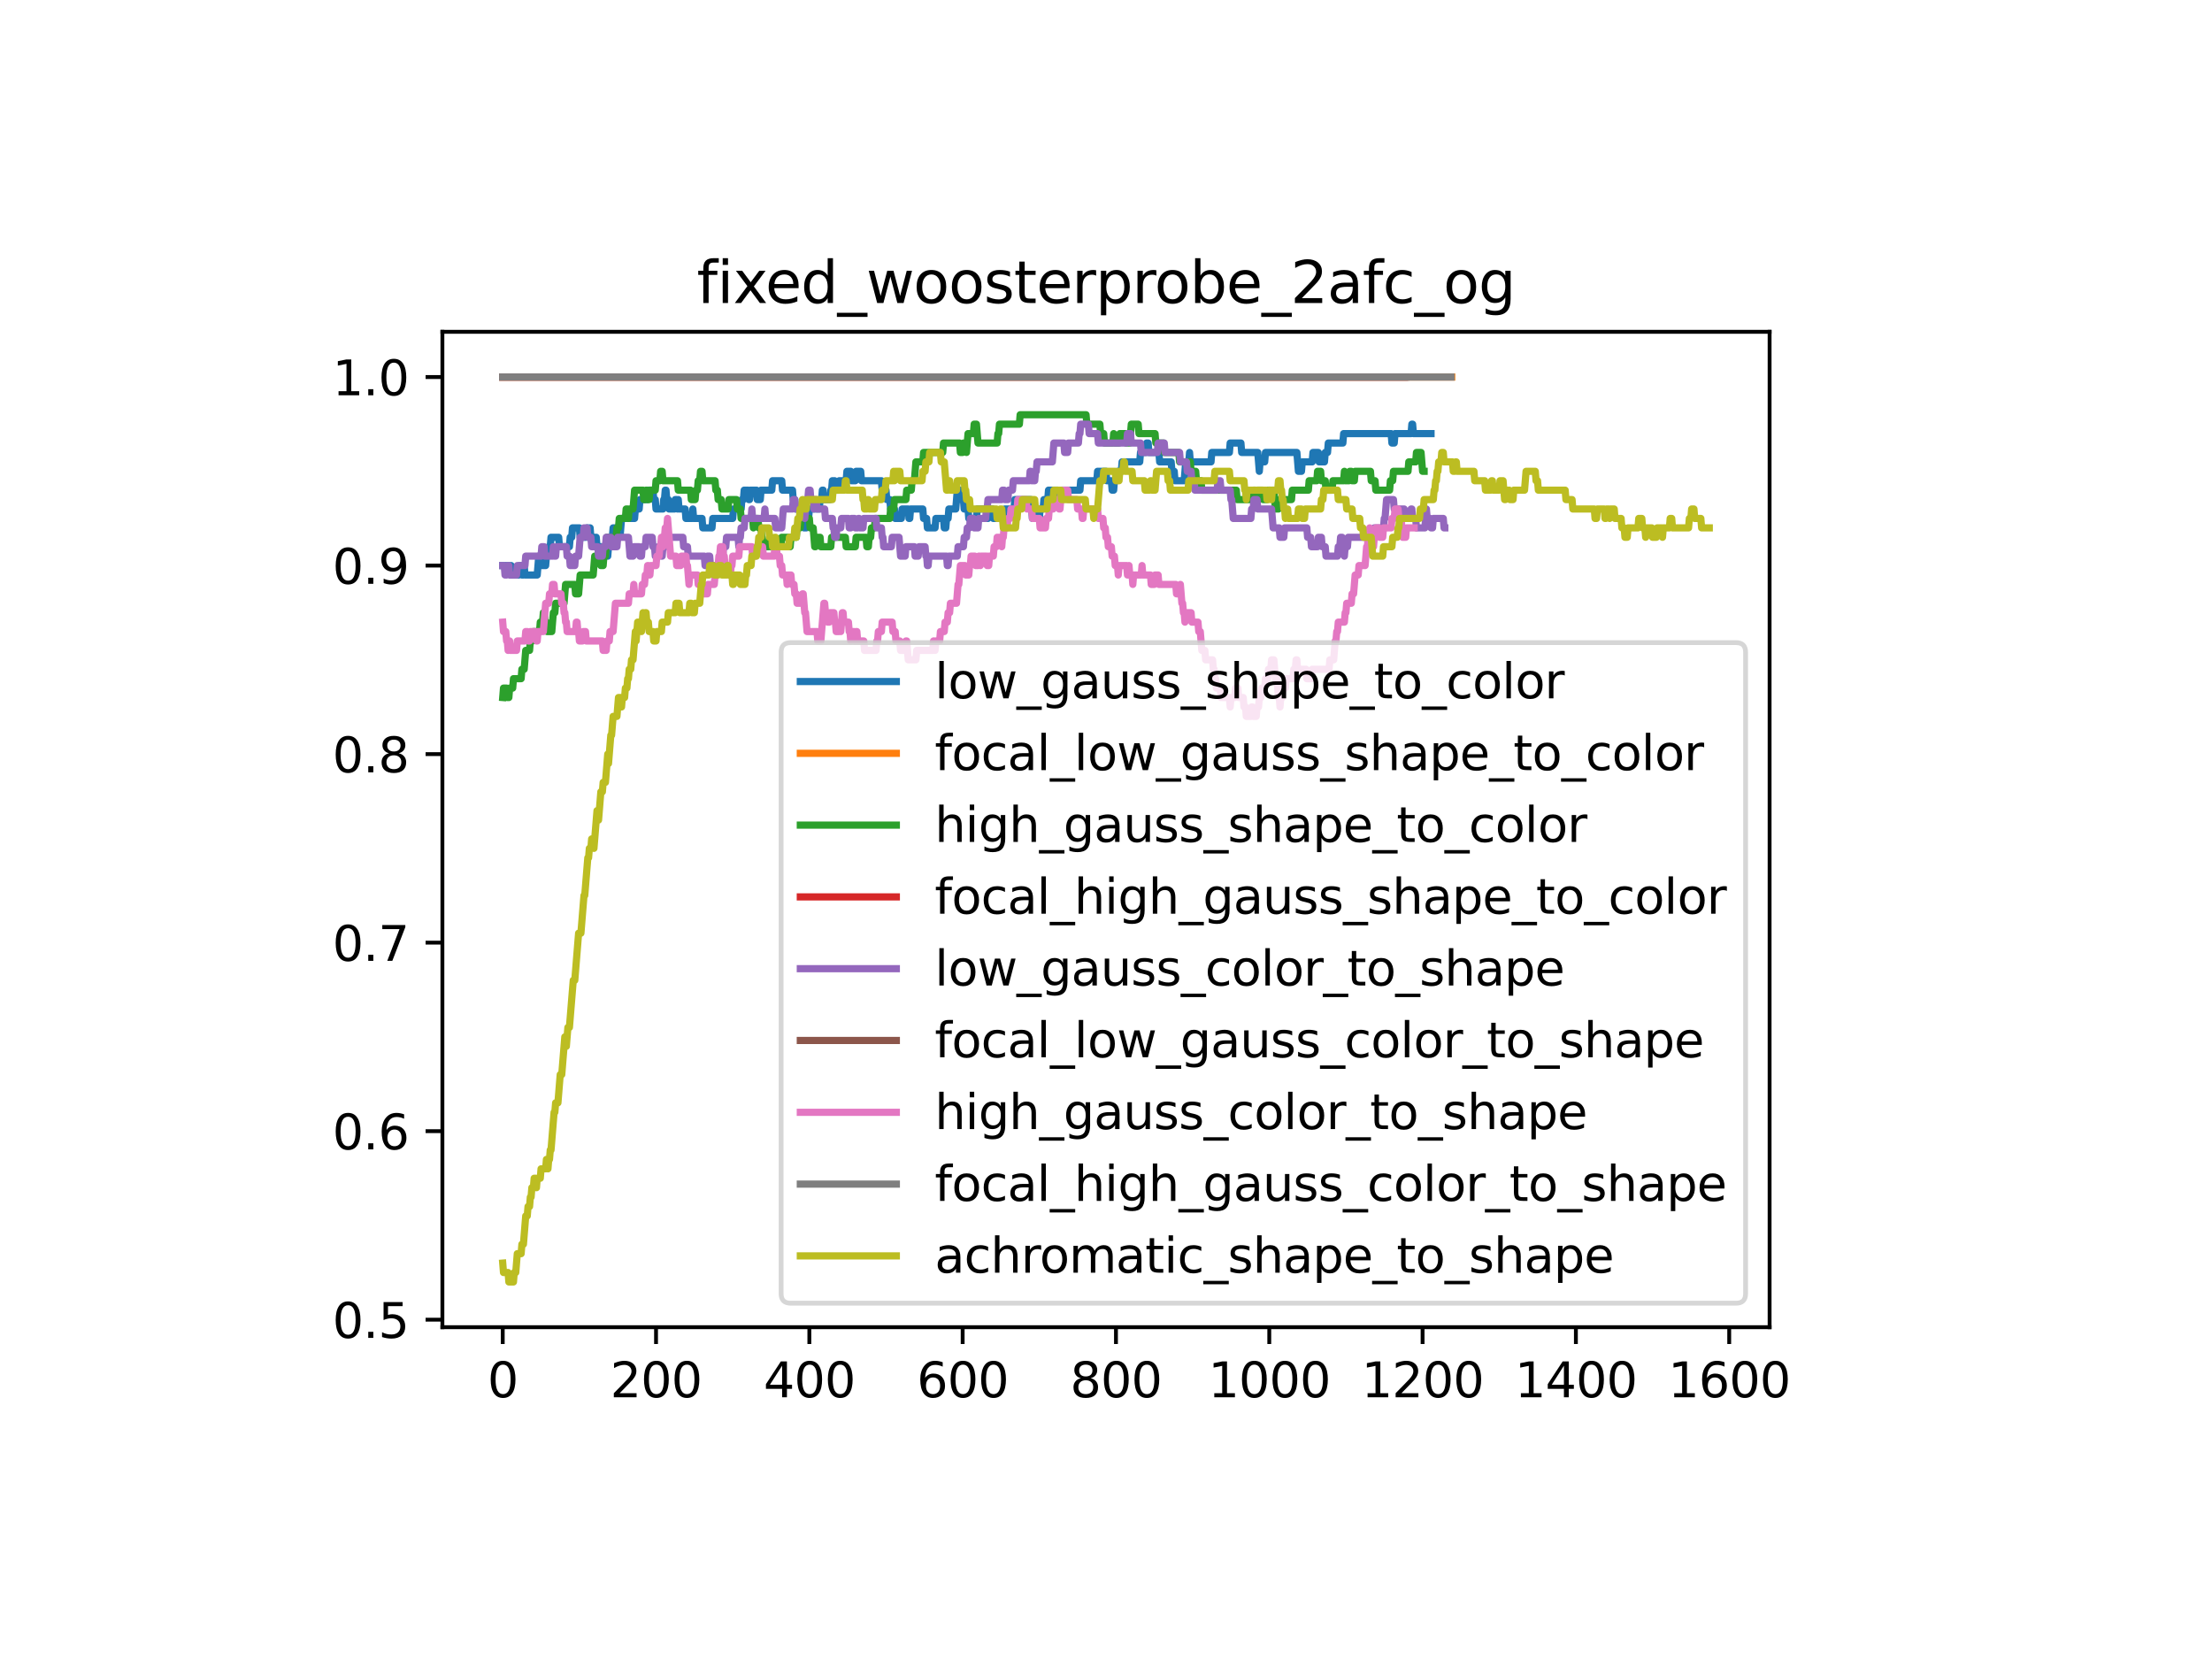 <?xml version="1.0" encoding="utf-8" standalone="no"?>
<!DOCTYPE svg PUBLIC "-//W3C//DTD SVG 1.1//EN"
  "http://www.w3.org/Graphics/SVG/1.1/DTD/svg11.dtd">
<svg xmlns:xlink="http://www.w3.org/1999/xlink" width="460.8pt" height="345.6pt" viewBox="0 0 460.8 345.6" xmlns="http://www.w3.org/2000/svg" version="1.1">
 <defs>
  <style type="text/css">*{stroke-linejoin: round; stroke-linecap: butt}</style>
 </defs>
 <g id="figure_1">
  <g id="patch_1">
   <path d="M 0 345.6 
L 460.8 345.6 
L 460.8 0 
L 0 0 
z
" style="fill: #ffffff"/>
  </g>
  <g id="axes_1">
   <g id="patch_2">
    <path d="M 92.16 276.48 
L 368.64 276.48 
L 368.64 69.12 
L 92.16 69.12 
z
" style="fill: #ffffff"/>
   </g>
   <g id="matplotlib.axis_1">
    <g id="xtick_1">
     <g id="line2d_1">
      <defs>
       <path id="m6e5828df6d" d="M 0 0 
L 0 3.5 
" style="stroke: #000000; stroke-width: 0.8"/>
      </defs>
      <g>
       <use xlink:href="#m6e5828df6d" x="104.727" y="276.48" style="stroke: #000000; stroke-width: 0.8"/>
      </g>
     </g>
     <g id="text_1">
      <!-- 0 -->
      <g transform="translate(101.546 291.078) scale(0.1 -0.1)">
       <defs>
        <path id="DejaVuSans-30" d="M 2034 4250 
Q 1547 4250 1301 3770 
Q 1056 3291 1056 2328 
Q 1056 1369 1301 889 
Q 1547 409 2034 409 
Q 2525 409 2770 889 
Q 3016 1369 3016 2328 
Q 3016 3291 2770 3770 
Q 2525 4250 2034 4250 
z
M 2034 4750 
Q 2819 4750 3233 4129 
Q 3647 3509 3647 2328 
Q 3647 1150 3233 529 
Q 2819 -91 2034 -91 
Q 1250 -91 836 529 
Q 422 1150 422 2328 
Q 422 3509 836 4129 
Q 1250 4750 2034 4750 
z
" transform="scale(0.016)"/>
       </defs>
       <use xlink:href="#DejaVuSans-30"/>
      </g>
     </g>
    </g>
    <g id="xtick_2">
     <g id="line2d_2">
      <g>
       <use xlink:href="#m6e5828df6d" x="136.664" y="276.48" style="stroke: #000000; stroke-width: 0.8"/>
      </g>
     </g>
     <g id="text_2">
      <!-- 200 -->
      <g transform="translate(127.121 291.078) scale(0.1 -0.1)">
       <defs>
        <path id="DejaVuSans-32" d="M 1228 531 
L 3431 531 
L 3431 0 
L 469 0 
L 469 531 
Q 828 903 1448 1529 
Q 2069 2156 2228 2338 
Q 2531 2678 2651 2914 
Q 2772 3150 2772 3378 
Q 2772 3750 2511 3984 
Q 2250 4219 1831 4219 
Q 1534 4219 1204 4116 
Q 875 4013 500 3803 
L 500 4441 
Q 881 4594 1212 4672 
Q 1544 4750 1819 4750 
Q 2544 4750 2975 4387 
Q 3406 4025 3406 3419 
Q 3406 3131 3298 2873 
Q 3191 2616 2906 2266 
Q 2828 2175 2409 1742 
Q 1991 1309 1228 531 
z
" transform="scale(0.016)"/>
       </defs>
       <use xlink:href="#DejaVuSans-32"/>
       <use xlink:href="#DejaVuSans-30" x="63.623"/>
       <use xlink:href="#DejaVuSans-30" x="127.246"/>
      </g>
     </g>
    </g>
    <g id="xtick_3">
     <g id="line2d_3">
      <g>
       <use xlink:href="#m6e5828df6d" x="168.602" y="276.48" style="stroke: #000000; stroke-width: 0.8"/>
      </g>
     </g>
     <g id="text_3">
      <!-- 400 -->
      <g transform="translate(159.058 291.078) scale(0.1 -0.1)">
       <defs>
        <path id="DejaVuSans-34" d="M 2419 4116 
L 825 1625 
L 2419 1625 
L 2419 4116 
z
M 2253 4666 
L 3047 4666 
L 3047 1625 
L 3713 1625 
L 3713 1100 
L 3047 1100 
L 3047 0 
L 2419 0 
L 2419 1100 
L 313 1100 
L 313 1709 
L 2253 4666 
z
" transform="scale(0.016)"/>
       </defs>
       <use xlink:href="#DejaVuSans-34"/>
       <use xlink:href="#DejaVuSans-30" x="63.623"/>
       <use xlink:href="#DejaVuSans-30" x="127.246"/>
      </g>
     </g>
    </g>
    <g id="xtick_4">
     <g id="line2d_4">
      <g>
       <use xlink:href="#m6e5828df6d" x="200.539" y="276.48" style="stroke: #000000; stroke-width: 0.8"/>
      </g>
     </g>
     <g id="text_4">
      <!-- 600 -->
      <g transform="translate(190.995 291.078) scale(0.1 -0.1)">
       <defs>
        <path id="DejaVuSans-36" d="M 2113 2584 
Q 1688 2584 1439 2293 
Q 1191 2003 1191 1497 
Q 1191 994 1439 701 
Q 1688 409 2113 409 
Q 2538 409 2786 701 
Q 3034 994 3034 1497 
Q 3034 2003 2786 2293 
Q 2538 2584 2113 2584 
z
M 3366 4563 
L 3366 3988 
Q 3128 4100 2886 4159 
Q 2644 4219 2406 4219 
Q 1781 4219 1451 3797 
Q 1122 3375 1075 2522 
Q 1259 2794 1537 2939 
Q 1816 3084 2150 3084 
Q 2853 3084 3261 2657 
Q 3669 2231 3669 1497 
Q 3669 778 3244 343 
Q 2819 -91 2113 -91 
Q 1303 -91 875 529 
Q 447 1150 447 2328 
Q 447 3434 972 4092 
Q 1497 4750 2381 4750 
Q 2619 4750 2861 4703 
Q 3103 4656 3366 4563 
z
" transform="scale(0.016)"/>
       </defs>
       <use xlink:href="#DejaVuSans-36"/>
       <use xlink:href="#DejaVuSans-30" x="63.623"/>
       <use xlink:href="#DejaVuSans-30" x="127.246"/>
      </g>
     </g>
    </g>
    <g id="xtick_5">
     <g id="line2d_5">
      <g>
       <use xlink:href="#m6e5828df6d" x="232.476" y="276.48" style="stroke: #000000; stroke-width: 0.8"/>
      </g>
     </g>
     <g id="text_5">
      <!-- 800 -->
      <g transform="translate(222.932 291.078) scale(0.1 -0.1)">
       <defs>
        <path id="DejaVuSans-38" d="M 2034 2216 
Q 1584 2216 1326 1975 
Q 1069 1734 1069 1313 
Q 1069 891 1326 650 
Q 1584 409 2034 409 
Q 2484 409 2743 651 
Q 3003 894 3003 1313 
Q 3003 1734 2745 1975 
Q 2488 2216 2034 2216 
z
M 1403 2484 
Q 997 2584 770 2862 
Q 544 3141 544 3541 
Q 544 4100 942 4425 
Q 1341 4750 2034 4750 
Q 2731 4750 3128 4425 
Q 3525 4100 3525 3541 
Q 3525 3141 3298 2862 
Q 3072 2584 2669 2484 
Q 3125 2378 3379 2068 
Q 3634 1759 3634 1313 
Q 3634 634 3220 271 
Q 2806 -91 2034 -91 
Q 1263 -91 848 271 
Q 434 634 434 1313 
Q 434 1759 690 2068 
Q 947 2378 1403 2484 
z
M 1172 3481 
Q 1172 3119 1398 2916 
Q 1625 2713 2034 2713 
Q 2441 2713 2670 2916 
Q 2900 3119 2900 3481 
Q 2900 3844 2670 4047 
Q 2441 4250 2034 4250 
Q 1625 4250 1398 4047 
Q 1172 3844 1172 3481 
z
" transform="scale(0.016)"/>
       </defs>
       <use xlink:href="#DejaVuSans-38"/>
       <use xlink:href="#DejaVuSans-30" x="63.623"/>
       <use xlink:href="#DejaVuSans-30" x="127.246"/>
      </g>
     </g>
    </g>
    <g id="xtick_6">
     <g id="line2d_6">
      <g>
       <use xlink:href="#m6e5828df6d" x="264.413" y="276.48" style="stroke: #000000; stroke-width: 0.8"/>
      </g>
     </g>
     <g id="text_6">
      <!-- 1000 -->
      <g transform="translate(251.688 291.078) scale(0.1 -0.1)">
       <defs>
        <path id="DejaVuSans-31" d="M 794 531 
L 1825 531 
L 1825 4091 
L 703 3866 
L 703 4441 
L 1819 4666 
L 2450 4666 
L 2450 531 
L 3481 531 
L 3481 0 
L 794 0 
L 794 531 
z
" transform="scale(0.016)"/>
       </defs>
       <use xlink:href="#DejaVuSans-31"/>
       <use xlink:href="#DejaVuSans-30" x="63.623"/>
       <use xlink:href="#DejaVuSans-30" x="127.246"/>
       <use xlink:href="#DejaVuSans-30" x="190.869"/>
      </g>
     </g>
    </g>
    <g id="xtick_7">
     <g id="line2d_7">
      <g>
       <use xlink:href="#m6e5828df6d" x="296.35" y="276.48" style="stroke: #000000; stroke-width: 0.8"/>
      </g>
     </g>
     <g id="text_7">
      <!-- 1200 -->
      <g transform="translate(283.625 291.078) scale(0.1 -0.1)">
       <use xlink:href="#DejaVuSans-31"/>
       <use xlink:href="#DejaVuSans-32" x="63.623"/>
       <use xlink:href="#DejaVuSans-30" x="127.246"/>
       <use xlink:href="#DejaVuSans-30" x="190.869"/>
      </g>
     </g>
    </g>
    <g id="xtick_8">
     <g id="line2d_8">
      <g>
       <use xlink:href="#m6e5828df6d" x="328.287" y="276.48" style="stroke: #000000; stroke-width: 0.8"/>
      </g>
     </g>
     <g id="text_8">
      <!-- 1400 -->
      <g transform="translate(315.562 291.078) scale(0.1 -0.1)">
       <use xlink:href="#DejaVuSans-31"/>
       <use xlink:href="#DejaVuSans-34" x="63.623"/>
       <use xlink:href="#DejaVuSans-30" x="127.246"/>
       <use xlink:href="#DejaVuSans-30" x="190.869"/>
      </g>
     </g>
    </g>
    <g id="xtick_9">
     <g id="line2d_9">
      <g>
       <use xlink:href="#m6e5828df6d" x="360.225" y="276.48" style="stroke: #000000; stroke-width: 0.8"/>
      </g>
     </g>
     <g id="text_9">
      <!-- 1600 -->
      <g transform="translate(347.5 291.078) scale(0.1 -0.1)">
       <use xlink:href="#DejaVuSans-31"/>
       <use xlink:href="#DejaVuSans-36" x="63.623"/>
       <use xlink:href="#DejaVuSans-30" x="127.246"/>
       <use xlink:href="#DejaVuSans-30" x="190.869"/>
      </g>
     </g>
    </g>
   </g>
   <g id="matplotlib.axis_2">
    <g id="ytick_1">
     <g id="line2d_10">
      <defs>
       <path id="ma0780af66c" d="M 0 0 
L -3.5 0 
" style="stroke: #000000; stroke-width: 0.8"/>
      </defs>
      <g>
       <use xlink:href="#ma0780af66c" x="92.16" y="274.909" style="stroke: #000000; stroke-width: 0.8"/>
      </g>
     </g>
     <g id="text_10">
      <!-- 0.5 -->
      <g transform="translate(69.257 278.708) scale(0.1 -0.1)">
       <defs>
        <path id="DejaVuSans-2e" d="M 684 794 
L 1344 794 
L 1344 0 
L 684 0 
L 684 794 
z
" transform="scale(0.016)"/>
        <path id="DejaVuSans-35" d="M 691 4666 
L 3169 4666 
L 3169 4134 
L 1269 4134 
L 1269 2991 
Q 1406 3038 1543 3061 
Q 1681 3084 1819 3084 
Q 2600 3084 3056 2656 
Q 3513 2228 3513 1497 
Q 3513 744 3044 326 
Q 2575 -91 1722 -91 
Q 1428 -91 1123 -41 
Q 819 9 494 109 
L 494 744 
Q 775 591 1075 516 
Q 1375 441 1709 441 
Q 2250 441 2565 725 
Q 2881 1009 2881 1497 
Q 2881 1984 2565 2268 
Q 2250 2553 1709 2553 
Q 1456 2553 1204 2497 
Q 953 2441 691 2322 
L 691 4666 
z
" transform="scale(0.016)"/>
       </defs>
       <use xlink:href="#DejaVuSans-30"/>
       <use xlink:href="#DejaVuSans-2e" x="63.623"/>
       <use xlink:href="#DejaVuSans-35" x="95.41"/>
      </g>
     </g>
    </g>
    <g id="ytick_2">
     <g id="line2d_11">
      <g>
       <use xlink:href="#ma0780af66c" x="92.16" y="235.636" style="stroke: #000000; stroke-width: 0.8"/>
      </g>
     </g>
     <g id="text_11">
      <!-- 0.6 -->
      <g transform="translate(69.257 239.436) scale(0.1 -0.1)">
       <use xlink:href="#DejaVuSans-30"/>
       <use xlink:href="#DejaVuSans-2e" x="63.623"/>
       <use xlink:href="#DejaVuSans-36" x="95.41"/>
      </g>
     </g>
    </g>
    <g id="ytick_3">
     <g id="line2d_12">
      <g>
       <use xlink:href="#ma0780af66c" x="92.16" y="196.364" style="stroke: #000000; stroke-width: 0.8"/>
      </g>
     </g>
     <g id="text_12">
      <!-- 0.7 -->
      <g transform="translate(69.257 200.163) scale(0.1 -0.1)">
       <defs>
        <path id="DejaVuSans-37" d="M 525 4666 
L 3525 4666 
L 3525 4397 
L 1831 0 
L 1172 0 
L 2766 4134 
L 525 4134 
L 525 4666 
z
" transform="scale(0.016)"/>
       </defs>
       <use xlink:href="#DejaVuSans-30"/>
       <use xlink:href="#DejaVuSans-2e" x="63.623"/>
       <use xlink:href="#DejaVuSans-37" x="95.41"/>
      </g>
     </g>
    </g>
    <g id="ytick_4">
     <g id="line2d_13">
      <g>
       <use xlink:href="#ma0780af66c" x="92.16" y="157.091" style="stroke: #000000; stroke-width: 0.8"/>
      </g>
     </g>
     <g id="text_13">
      <!-- 0.8 -->
      <g transform="translate(69.257 160.89) scale(0.1 -0.1)">
       <use xlink:href="#DejaVuSans-30"/>
       <use xlink:href="#DejaVuSans-2e" x="63.623"/>
       <use xlink:href="#DejaVuSans-38" x="95.41"/>
      </g>
     </g>
    </g>
    <g id="ytick_5">
     <g id="line2d_14">
      <g>
       <use xlink:href="#ma0780af66c" x="92.16" y="117.818" style="stroke: #000000; stroke-width: 0.8"/>
      </g>
     </g>
     <g id="text_14">
      <!-- 0.9 -->
      <g transform="translate(69.257 121.617) scale(0.1 -0.1)">
       <defs>
        <path id="DejaVuSans-39" d="M 703 97 
L 703 672 
Q 941 559 1184 500 
Q 1428 441 1663 441 
Q 2288 441 2617 861 
Q 2947 1281 2994 2138 
Q 2813 1869 2534 1725 
Q 2256 1581 1919 1581 
Q 1219 1581 811 2004 
Q 403 2428 403 3163 
Q 403 3881 828 4315 
Q 1253 4750 1959 4750 
Q 2769 4750 3195 4129 
Q 3622 3509 3622 2328 
Q 3622 1225 3098 567 
Q 2575 -91 1691 -91 
Q 1453 -91 1209 -44 
Q 966 3 703 97 
z
M 1959 2075 
Q 2384 2075 2632 2365 
Q 2881 2656 2881 3163 
Q 2881 3666 2632 3958 
Q 2384 4250 1959 4250 
Q 1534 4250 1286 3958 
Q 1038 3666 1038 3163 
Q 1038 2656 1286 2365 
Q 1534 2075 1959 2075 
z
" transform="scale(0.016)"/>
       </defs>
       <use xlink:href="#DejaVuSans-30"/>
       <use xlink:href="#DejaVuSans-2e" x="63.623"/>
       <use xlink:href="#DejaVuSans-39" x="95.41"/>
      </g>
     </g>
    </g>
    <g id="ytick_6">
     <g id="line2d_15">
      <g>
       <use xlink:href="#ma0780af66c" x="92.16" y="78.545" style="stroke: #000000; stroke-width: 0.8"/>
      </g>
     </g>
     <g id="text_15">
      <!-- 1.0 -->
      <g transform="translate(69.257 82.345) scale(0.1 -0.1)">
       <use xlink:href="#DejaVuSans-31"/>
       <use xlink:href="#DejaVuSans-2e" x="63.623"/>
       <use xlink:href="#DejaVuSans-30" x="95.41"/>
      </g>
     </g>
    </g>
   </g>
   <g id="line2d_16">
    <path d="M 104.727 117.818 
L 106.164 117.818 
L 106.324 119.782 
L 106.484 117.818 
L 106.644 119.782 
L 108.081 119.782 
L 108.24 117.818 
L 108.56 117.818 
L 108.719 119.782 
L 109.039 119.782 
L 109.198 117.818 
L 109.358 119.782 
L 111.913 119.782 
L 112.233 115.855 
L 112.392 117.818 
L 113.67 117.818 
L 113.829 115.855 
L 114.149 115.855 
L 114.308 113.891 
L 114.628 113.891 
L 114.787 111.927 
L 116.384 111.927 
L 116.544 113.891 
L 118.62 113.891 
L 118.78 111.927 
L 119.099 111.927 
L 119.259 109.964 
L 120.696 109.964 
L 120.856 111.927 
L 122.133 111.927 
L 122.293 109.964 
L 122.452 109.964 
L 122.612 111.927 
L 122.772 109.964 
L 122.931 109.964 
L 123.091 111.927 
L 124.209 111.927 
L 124.369 113.891 
L 126.445 113.891 
L 126.604 115.855 
L 126.764 113.891 
L 127.083 113.891 
L 127.243 111.927 
L 127.562 111.927 
L 127.722 109.964 
L 128.84 109.964 
L 129 111.927 
L 129.159 111.927 
L 129.479 108 
L 132.193 108 
L 132.353 106.036 
L 133.151 106.036 
L 133.311 104.073 
L 134.908 104.073 
L 135.068 102.109 
L 136.026 102.109 
L 136.185 104.073 
L 136.505 104.073 
L 136.664 106.036 
L 138.102 106.036 
L 138.261 104.073 
L 138.421 104.073 
L 138.581 102.109 
L 138.74 102.109 
L 138.9 104.073 
L 139.219 104.073 
L 139.379 106.036 
L 140.497 106.036 
L 140.657 104.073 
L 140.976 104.073 
L 141.136 106.036 
L 141.295 104.073 
L 141.455 106.036 
L 142.732 106.036 
L 142.892 108 
L 144.17 108 
L 144.329 106.036 
L 144.489 108 
L 146.246 108 
L 146.405 109.964 
L 148.321 109.964 
L 148.481 108 
L 152.633 108 
L 152.793 106.036 
L 154.39 106.036 
L 154.549 104.073 
L 154.869 104.073 
L 155.028 102.109 
L 155.827 102.109 
L 155.986 104.073 
L 156.146 104.073 
L 156.306 102.109 
L 157.583 102.109 
L 157.743 104.073 
L 158.382 104.073 
L 158.541 102.109 
L 160.777 102.109 
L 160.937 100.145 
L 162.853 100.145 
L 163.013 102.109 
L 165.089 102.109 
L 165.248 104.073 
L 165.568 104.073 
L 165.727 106.036 
L 167.164 106.036 
L 167.484 109.964 
L 167.963 109.964 
L 168.123 108 
L 168.442 108 
L 168.602 106.036 
L 170.678 106.036 
L 170.837 104.073 
L 171.157 104.073 
L 171.316 102.109 
L 171.476 102.109 
L 171.636 104.073 
L 172.913 104.073 
L 173.073 102.109 
L 173.232 102.109 
L 173.392 100.145 
L 173.871 100.145 
L 174.031 102.109 
L 174.67 102.109 
L 174.829 100.145 
L 176.267 100.145 
L 176.426 98.182 
L 177.225 98.182 
L 177.384 100.145 
L 178.183 100.145 
L 178.342 98.182 
L 179.301 98.182 
L 179.46 100.145 
L 183.612 100.145 
L 183.772 102.109 
L 184.57 102.109 
L 184.73 104.073 
L 185.369 104.073 
L 185.528 106.036 
L 186.327 106.036 
L 186.486 108 
L 187.764 108 
L 187.924 106.036 
L 189.201 106.036 
L 189.361 108 
L 189.52 108 
L 189.68 106.036 
L 192.235 106.036 
L 192.395 108 
L 193.034 108 
L 193.193 109.964 
L 194.79 109.964 
L 194.95 108 
L 196.547 108 
L 196.706 109.964 
L 197.026 109.964 
L 197.185 108 
L 197.505 108 
L 197.664 106.036 
L 199.102 106.036 
L 199.421 102.109 
L 200.06 102.109 
L 200.219 104.073 
L 200.698 104.073 
L 200.858 106.036 
L 201.657 106.036 
L 201.816 108 
L 203.413 108 
L 203.573 106.036 
L 205.489 106.036 
L 205.649 108 
L 205.808 108 
L 205.968 106.036 
L 206.767 106.036 
L 206.926 108 
L 209.162 108 
L 209.321 106.036 
L 211.238 106.036 
L 211.397 104.073 
L 214.751 104.073 
L 215.07 108 
L 215.549 108 
L 215.709 106.036 
L 215.869 108 
L 216.507 108 
L 216.667 106.036 
L 217.306 106.036 
L 217.465 104.073 
L 218.264 104.073 
L 218.424 102.109 
L 220.34 102.109 
L 220.499 104.073 
L 221.138 104.073 
L 221.298 102.109 
L 224.971 102.109 
L 225.13 100.145 
L 228.484 100.145 
L 228.643 98.182 
L 230.4 98.182 
L 230.56 100.145 
L 231.518 100.145 
L 231.677 102.109 
L 231.997 102.109 
L 232.157 100.145 
L 232.636 100.145 
L 232.795 98.182 
L 233.594 98.182 
L 233.753 96.218 
L 237.426 96.218 
L 237.586 94.255 
L 238.704 94.255 
L 238.863 92.291 
L 239.183 92.291 
L 239.342 94.255 
L 241.418 94.255 
L 241.578 96.218 
L 243.973 96.218 
L 244.133 98.182 
L 244.612 98.182 
L 244.772 100.145 
L 246.688 100.145 
L 247.007 96.218 
L 247.646 96.218 
L 247.806 94.255 
L 247.965 96.218 
L 252.277 96.218 
L 252.437 94.255 
L 256.109 94.255 
L 256.269 92.291 
L 258.505 92.291 
L 258.664 94.255 
L 262.018 94.255 
L 262.337 98.182 
L 262.497 96.218 
L 263.455 96.218 
L 263.615 94.255 
L 270.162 94.255 
L 270.481 98.182 
L 271.12 98.182 
L 271.28 96.218 
L 273.355 96.218 
L 273.515 94.255 
L 274.633 94.255 
L 274.793 96.218 
L 275.91 96.218 
L 276.07 94.255 
L 276.549 94.255 
L 276.709 92.291 
L 279.743 92.291 
L 279.903 90.327 
L 289.803 90.327 
L 289.963 92.291 
L 290.442 92.291 
L 290.602 90.327 
L 293.955 90.327 
L 294.115 88.364 
L 294.274 88.364 
L 294.434 90.327 
L 298.107 90.327 
L 298.107 90.327 
" clip-path="url(#p4e424bd916)" style="fill: none; stroke: #1f77b4; stroke-width: 1.5; stroke-linecap: square"/>
   </g>
   <g id="line2d_17">
    <path d="M 104.727 78.545 
L 302.418 78.545 
L 302.418 78.545 
" clip-path="url(#p4e424bd916)" style="fill: none; stroke: #ff7f0e; stroke-width: 1.5; stroke-linecap: square"/>
   </g>
   <g id="line2d_18">
    <path d="M 104.727 145.309 
L 104.887 143.345 
L 105.526 143.345 
L 105.685 145.309 
L 106.005 145.309 
L 106.164 143.345 
L 106.803 143.345 
L 106.963 141.382 
L 108.56 141.382 
L 108.719 139.418 
L 109.198 139.418 
L 109.518 135.491 
L 110.316 135.491 
L 110.476 133.527 
L 110.955 133.527 
L 111.115 131.564 
L 112.392 131.564 
L 112.552 129.6 
L 113.031 129.6 
L 113.191 127.636 
L 113.35 127.636 
L 113.51 129.6 
L 113.829 129.6 
L 113.989 131.564 
L 114.947 131.564 
L 115.267 127.636 
L 115.586 127.636 
L 115.746 125.673 
L 117.502 125.673 
L 117.822 121.745 
L 119.738 121.745 
L 119.897 123.709 
L 120.536 123.709 
L 120.856 119.782 
L 123.57 119.782 
L 123.89 115.855 
L 125.007 115.855 
L 125.167 117.818 
L 125.646 117.818 
L 125.806 115.855 
L 126.125 115.855 
L 126.445 111.927 
L 128.361 111.927 
L 128.52 109.964 
L 128.84 109.964 
L 129 108 
L 130.277 108 
L 130.437 106.036 
L 130.756 106.036 
L 130.916 108 
L 131.075 106.036 
L 131.874 106.036 
L 132.193 102.109 
L 133.95 102.109 
L 134.109 104.073 
L 134.429 104.073 
L 134.589 102.109 
L 134.748 102.109 
L 134.908 104.073 
L 135.227 104.073 
L 135.387 102.109 
L 136.505 102.109 
L 136.664 100.145 
L 137.463 100.145 
L 137.623 98.182 
L 137.942 98.182 
L 138.102 100.145 
L 141.136 100.145 
L 141.295 102.109 
L 143.85 102.109 
L 144.01 104.073 
L 144.808 104.073 
L 144.968 102.109 
L 145.287 102.109 
L 145.447 100.145 
L 145.767 100.145 
L 145.926 98.182 
L 146.246 98.182 
L 146.405 100.145 
L 148.96 100.145 
L 149.12 102.109 
L 149.439 102.109 
L 149.599 104.073 
L 150.238 104.073 
L 150.397 106.036 
L 151.675 106.036 
L 151.835 104.073 
L 153.431 104.073 
L 153.591 106.036 
L 154.23 106.036 
L 154.39 108 
L 156.785 108 
L 156.945 109.964 
L 157.104 108 
L 157.903 108 
L 158.062 109.964 
L 158.541 109.964 
L 158.861 113.891 
L 160.138 113.891 
L 160.298 111.927 
L 160.458 113.891 
L 162.693 113.891 
L 162.853 111.927 
L 164.45 111.927 
L 164.609 113.891 
L 164.769 111.927 
L 165.887 111.927 
L 166.047 109.964 
L 166.685 109.964 
L 166.845 108 
L 168.602 108 
L 168.761 109.964 
L 169.4 109.964 
L 169.719 113.891 
L 169.879 113.891 
L 170.039 111.927 
L 170.837 111.927 
L 170.997 113.891 
L 173.073 113.891 
L 173.232 111.927 
L 176.107 111.927 
L 176.267 113.891 
L 178.183 113.891 
L 178.342 111.927 
L 180.418 111.927 
L 180.578 113.891 
L 180.897 113.891 
L 181.057 111.927 
L 181.376 111.927 
L 181.536 109.964 
L 182.175 109.964 
L 182.335 108 
L 185.369 108 
L 185.528 106.036 
L 186.167 106.036 
L 186.327 104.073 
L 188.722 104.073 
L 188.882 102.109 
L 189.84 102.109 
L 189.999 100.145 
L 190.479 100.145 
L 190.798 96.218 
L 192.235 96.218 
L 192.395 94.255 
L 196.387 94.255 
L 196.547 92.291 
L 199.9 92.291 
L 200.06 94.255 
L 200.539 94.255 
L 200.698 92.291 
L 201.177 92.291 
L 201.337 94.255 
L 201.657 90.327 
L 202.774 90.327 
L 202.934 88.364 
L 203.413 88.364 
L 203.732 92.291 
L 207.725 92.291 
L 207.884 90.327 
L 208.044 90.327 
L 208.204 88.364 
L 212.356 88.364 
L 212.515 86.4 
L 226.248 86.4 
L 226.408 88.364 
L 229.123 88.364 
L 229.282 90.327 
L 229.921 90.327 
L 230.081 92.291 
L 231.837 92.291 
L 231.997 90.327 
L 232.157 92.291 
L 233.115 92.291 
L 233.274 90.327 
L 234.392 90.327 
L 234.552 92.291 
L 235.35 92.291 
L 235.67 88.364 
L 237.107 88.364 
L 237.266 90.327 
L 240.62 90.327 
L 240.78 92.291 
L 242.376 92.291 
L 242.536 94.255 
L 245.57 94.255 
L 245.73 96.218 
L 247.965 96.218 
L 248.125 98.182 
L 249.083 98.182 
L 249.243 100.145 
L 250.201 100.145 
L 250.361 102.109 
L 257.547 102.109 
L 257.706 104.073 
L 261.06 104.073 
L 261.219 102.109 
L 261.379 102.109 
L 261.539 104.073 
L 261.858 104.073 
L 262.018 102.109 
L 262.976 102.109 
L 263.136 104.073 
L 263.934 104.073 
L 264.094 102.109 
L 265.371 102.109 
L 265.691 106.036 
L 266.329 106.036 
L 266.489 104.073 
L 269.044 104.073 
L 269.204 102.109 
L 272.557 102.109 
L 272.717 100.145 
L 274.314 100.145 
L 274.473 98.182 
L 275.112 98.182 
L 275.272 100.145 
L 276.07 100.145 
L 276.23 102.109 
L 277.507 102.109 
L 277.667 100.145 
L 279.903 100.145 
L 280.062 98.182 
L 280.222 100.145 
L 281.02 100.145 
L 281.18 98.182 
L 281.499 98.182 
L 281.659 100.145 
L 282.138 100.145 
L 282.298 98.182 
L 285.492 98.182 
L 285.651 100.145 
L 286.45 100.145 
L 286.609 102.109 
L 289.484 102.109 
L 289.643 100.145 
L 290.122 100.145 
L 290.282 98.182 
L 293.316 98.182 
L 293.476 96.218 
L 294.913 96.218 
L 295.073 94.255 
L 296.031 94.255 
L 296.35 98.182 
L 296.67 98.182 
L 296.67 98.182 
" clip-path="url(#p4e424bd916)" style="fill: none; stroke: #2ca02c; stroke-width: 1.5; stroke-linecap: square"/>
   </g>
   <g id="line2d_19">
    <path d="M 104.727 78.545 
L 292.518 78.545 
L 292.518 78.545 
" clip-path="url(#p4e424bd916)" style="fill: none; stroke: #d62728; stroke-width: 1.5; stroke-linecap: square"/>
   </g>
   <g id="line2d_20">
    <path d="M 104.727 117.818 
L 105.047 117.818 
L 105.206 119.782 
L 105.526 119.782 
L 105.685 117.818 
L 106.005 117.818 
L 106.164 119.782 
L 107.602 119.782 
L 107.761 117.818 
L 109.358 117.818 
L 109.518 115.855 
L 112.712 115.855 
L 112.871 113.891 
L 113.35 113.891 
L 113.51 115.855 
L 115.107 115.855 
L 115.267 113.891 
L 115.426 115.855 
L 115.746 115.855 
L 115.905 113.891 
L 117.981 113.891 
L 118.141 115.855 
L 118.62 115.855 
L 118.78 117.818 
L 119.738 117.818 
L 119.897 115.855 
L 120.536 115.855 
L 120.856 111.927 
L 121.494 111.927 
L 121.654 109.964 
L 122.293 109.964 
L 122.452 111.927 
L 123.091 111.927 
L 123.251 113.891 
L 124.528 113.891 
L 124.688 115.855 
L 125.486 115.855 
L 125.646 113.891 
L 126.125 113.891 
L 126.285 111.927 
L 127.243 111.927 
L 127.403 113.891 
L 128.52 113.891 
L 128.68 111.927 
L 130.916 111.927 
L 131.235 115.855 
L 131.874 115.855 
L 132.034 113.891 
L 133.151 113.891 
L 133.311 115.855 
L 133.63 115.855 
L 133.79 113.891 
L 134.429 113.891 
L 134.589 111.927 
L 135.866 111.927 
L 136.026 113.891 
L 136.345 113.891 
L 136.505 115.855 
L 136.984 115.855 
L 137.143 113.891 
L 137.623 113.891 
L 137.782 115.855 
L 137.942 115.855 
L 138.102 113.891 
L 138.74 113.891 
L 138.9 111.927 
L 142.253 111.927 
L 142.413 113.891 
L 143.212 113.891 
L 143.371 115.855 
L 146.725 115.855 
L 146.884 117.818 
L 147.204 117.818 
L 147.363 115.855 
L 147.842 115.855 
L 148.002 117.818 
L 149.918 117.818 
L 150.078 115.855 
L 150.557 115.855 
L 150.717 113.891 
L 151.196 113.891 
L 151.356 111.927 
L 153.751 111.927 
L 153.911 113.891 
L 154.07 111.927 
L 154.23 111.927 
L 154.39 109.964 
L 155.028 109.964 
L 155.188 108 
L 156.465 108 
L 156.625 106.036 
L 156.785 108 
L 159.18 108 
L 159.34 106.036 
L 159.5 108 
L 161.416 108 
L 161.575 109.964 
L 162.853 109.964 
L 163.172 106.036 
L 165.089 106.036 
L 165.248 104.073 
L 165.568 104.073 
L 165.727 106.036 
L 167.484 106.036 
L 167.643 108 
L 167.963 104.073 
L 168.282 104.073 
L 168.442 102.109 
L 168.761 102.109 
L 168.921 104.073 
L 169.4 104.073 
L 169.56 106.036 
L 169.719 104.073 
L 170.039 104.073 
L 170.198 106.036 
L 171.795 106.036 
L 171.955 108 
L 173.392 108 
L 173.552 109.964 
L 173.712 109.964 
L 173.871 111.927 
L 174.191 111.927 
L 174.35 109.964 
L 175.149 109.964 
L 175.308 108 
L 176.746 108 
L 176.905 109.964 
L 177.225 109.964 
L 177.384 108 
L 178.023 108 
L 178.183 109.964 
L 178.662 109.964 
L 178.821 108 
L 178.981 108 
L 179.141 109.964 
L 179.78 109.964 
L 179.939 108 
L 182.494 108 
L 182.654 109.964 
L 183.612 109.964 
L 183.772 111.927 
L 183.931 111.927 
L 184.091 113.891 
L 185.688 113.891 
L 185.848 111.927 
L 187.285 111.927 
L 187.604 115.855 
L 188.562 115.855 
L 188.722 113.891 
L 190.479 113.891 
L 190.638 115.855 
L 191.277 115.855 
L 191.437 113.891 
L 192.714 113.891 
L 192.874 115.855 
L 193.034 115.855 
L 193.193 117.818 
L 193.353 117.818 
L 193.513 115.855 
L 197.185 115.855 
L 197.345 117.818 
L 197.505 117.818 
L 197.664 115.855 
L 199.421 115.855 
L 199.581 113.891 
L 200.698 113.891 
L 200.858 111.927 
L 201.337 111.927 
L 201.497 109.964 
L 201.976 109.964 
L 202.136 108 
L 202.774 108 
L 202.934 109.964 
L 203.732 109.964 
L 203.892 108 
L 205.329 108 
L 205.489 106.036 
L 205.649 106.036 
L 205.808 104.073 
L 208.683 104.073 
L 208.842 102.109 
L 209.162 102.109 
L 209.321 104.073 
L 209.96 104.073 
L 210.12 102.109 
L 210.918 102.109 
L 211.078 100.145 
L 214.431 100.145 
L 214.591 98.182 
L 214.751 98.182 
L 214.91 100.145 
L 215.549 100.145 
L 215.709 98.182 
L 215.869 98.182 
L 216.028 96.218 
L 219.222 96.218 
L 219.541 92.291 
L 221.617 92.291 
L 221.777 94.255 
L 222.416 94.255 
L 222.575 92.291 
L 224.651 92.291 
L 224.811 90.327 
L 224.971 90.327 
L 225.13 88.364 
L 226.727 88.364 
L 226.887 90.327 
L 228.643 90.327 
L 228.803 92.291 
L 234.712 92.291 
L 234.871 90.327 
L 235.51 90.327 
L 235.67 92.291 
L 237.586 92.291 
L 237.746 94.255 
L 241.099 94.255 
L 241.259 92.291 
L 242.536 92.291 
L 242.696 94.255 
L 245.73 94.255 
L 245.89 96.218 
L 247.167 96.218 
L 247.327 98.182 
L 248.125 98.182 
L 248.285 100.145 
L 248.764 100.145 
L 248.924 102.109 
L 253.554 102.109 
L 253.714 100.145 
L 254.193 100.145 
L 254.353 102.109 
L 256.269 102.109 
L 256.429 104.073 
L 256.588 104.073 
L 256.908 108 
L 260.581 108 
L 260.74 106.036 
L 261.06 106.036 
L 261.219 104.073 
L 261.858 104.073 
L 262.018 106.036 
L 264.892 106.036 
L 265.212 109.964 
L 266.489 109.964 
L 266.649 111.927 
L 267.447 111.927 
L 267.607 109.964 
L 272.238 109.964 
L 272.397 111.927 
L 273.036 111.927 
L 273.196 113.891 
L 274.473 113.891 
L 274.633 111.927 
L 275.272 111.927 
L 275.431 113.891 
L 276.07 113.891 
L 276.23 115.855 
L 278.625 115.855 
L 278.785 113.891 
L 279.104 113.891 
L 279.264 111.927 
L 279.583 111.927 
L 279.743 113.891 
L 279.903 113.891 
L 280.062 115.855 
L 280.222 113.891 
L 280.701 113.891 
L 280.861 111.927 
L 286.13 111.927 
L 286.29 109.964 
L 288.206 109.964 
L 288.366 108 
L 288.526 108 
L 288.845 104.073 
L 290.282 104.073 
L 290.442 106.036 
L 292.518 106.036 
L 292.677 108 
L 293.795 108 
L 293.955 106.036 
L 294.115 106.036 
L 294.274 108 
L 294.913 108 
L 295.073 109.964 
L 296.829 109.964 
L 297.149 106.036 
L 297.308 108 
L 297.947 108 
L 298.107 109.964 
L 298.426 109.964 
L 298.586 108 
L 300.662 108 
L 300.821 109.964 
L 300.981 109.964 
L 300.981 109.964 
" clip-path="url(#p4e424bd916)" style="fill: none; stroke: #9467bd; stroke-width: 1.5; stroke-linecap: square"/>
   </g>
   <g id="line2d_21">
    <path d="M 104.727 78.545 
L 292.837 78.545 
L 292.837 78.545 
" clip-path="url(#p4e424bd916)" style="fill: none; stroke: #8c564b; stroke-width: 1.5; stroke-linecap: square"/>
   </g>
   <g id="line2d_22">
    <path d="M 104.727 129.6 
L 104.887 131.564 
L 105.366 131.564 
L 105.526 133.527 
L 105.685 133.527 
L 105.845 135.491 
L 106.005 133.527 
L 106.164 133.527 
L 106.324 135.491 
L 107.602 135.491 
L 107.761 133.527 
L 109.358 133.527 
L 109.518 131.564 
L 109.837 131.564 
L 109.997 133.527 
L 110.316 133.527 
L 110.476 131.564 
L 111.594 131.564 
L 111.753 133.527 
L 111.913 133.527 
L 112.073 131.564 
L 113.191 131.564 
L 113.67 125.673 
L 114.308 125.673 
L 114.468 123.709 
L 114.947 123.709 
L 115.107 121.745 
L 115.426 121.745 
L 115.586 123.709 
L 116.863 123.709 
L 117.023 125.673 
L 117.342 125.673 
L 117.502 127.636 
L 117.662 127.636 
L 117.822 129.6 
L 117.981 129.6 
L 118.141 131.564 
L 119.897 131.564 
L 120.057 129.6 
L 120.217 129.6 
L 120.376 131.564 
L 120.536 131.564 
L 120.696 133.527 
L 121.335 133.527 
L 121.494 131.564 
L 121.973 131.564 
L 122.133 133.527 
L 125.486 133.527 
L 125.646 135.491 
L 126.285 135.491 
L 126.445 133.527 
L 126.924 133.527 
L 127.083 131.564 
L 127.722 131.564 
L 128.201 125.673 
L 130.916 125.673 
L 131.075 123.709 
L 131.874 123.709 
L 132.034 121.745 
L 132.193 123.709 
L 133.63 123.709 
L 133.79 121.745 
L 134.269 121.745 
L 134.429 119.782 
L 134.748 119.782 
L 134.908 117.818 
L 135.068 117.818 
L 135.227 119.782 
L 135.387 119.782 
L 135.547 117.818 
L 136.664 117.818 
L 136.824 115.855 
L 137.303 115.855 
L 137.463 113.891 
L 137.623 113.891 
L 137.782 111.927 
L 137.942 111.927 
L 138.102 113.891 
L 138.261 111.927 
L 138.421 111.927 
L 138.581 109.964 
L 138.9 109.964 
L 139.06 108 
L 139.698 115.855 
L 140.816 115.855 
L 140.976 117.818 
L 141.774 117.818 
L 141.934 115.855 
L 142.892 115.855 
L 143.052 117.818 
L 143.212 117.818 
L 143.531 121.745 
L 143.691 119.782 
L 145.287 119.782 
L 145.447 121.745 
L 146.246 121.745 
L 146.405 123.709 
L 147.363 123.709 
L 147.523 121.745 
L 148.801 121.745 
L 148.96 119.782 
L 149.28 119.782 
L 149.439 117.818 
L 149.599 117.818 
L 149.759 115.855 
L 149.918 115.855 
L 150.078 113.891 
L 150.557 113.891 
L 150.717 115.855 
L 150.876 115.855 
L 151.036 117.818 
L 151.675 117.818 
L 151.835 119.782 
L 152.154 119.782 
L 152.314 117.818 
L 152.473 117.818 
L 152.633 115.855 
L 153.911 115.855 
L 154.07 113.891 
L 156.625 113.891 
L 156.785 115.855 
L 157.424 115.855 
L 157.583 113.891 
L 158.861 113.891 
L 159.02 115.855 
L 161.256 115.855 
L 161.416 113.891 
L 161.735 113.891 
L 161.895 115.855 
L 162.374 115.855 
L 162.534 117.818 
L 162.853 117.818 
L 163.013 119.782 
L 163.811 119.782 
L 163.971 121.745 
L 164.13 119.782 
L 164.769 119.782 
L 164.929 121.745 
L 165.408 121.745 
L 165.568 123.709 
L 165.887 123.709 
L 166.047 125.673 
L 167.005 125.673 
L 167.164 123.709 
L 167.324 123.709 
L 167.643 127.636 
L 167.803 127.636 
L 168.123 131.564 
L 170.198 131.564 
L 170.358 133.527 
L 170.997 133.527 
L 171.636 125.673 
L 171.795 125.673 
L 171.955 127.636 
L 172.274 127.636 
L 172.434 129.6 
L 172.753 129.6 
L 172.913 127.636 
L 173.712 127.636 
L 173.871 129.6 
L 174.031 129.6 
L 174.191 131.564 
L 174.829 131.564 
L 174.989 129.6 
L 175.149 131.564 
L 175.468 127.636 
L 175.628 127.636 
L 175.787 129.6 
L 176.746 129.6 
L 176.905 131.564 
L 177.065 131.564 
L 177.225 133.527 
L 177.384 131.564 
L 177.863 131.564 
L 178.023 133.527 
L 178.183 133.527 
L 178.342 131.564 
L 178.502 131.564 
L 178.662 133.527 
L 179.939 133.527 
L 180.099 135.491 
L 182.494 135.491 
L 182.654 133.527 
L 182.814 133.527 
L 182.973 131.564 
L 183.612 131.564 
L 183.772 129.6 
L 185.848 129.6 
L 186.007 131.564 
L 186.486 131.564 
L 186.646 133.527 
L 187.445 133.527 
L 187.604 135.491 
L 188.562 135.491 
L 188.722 133.527 
L 188.882 133.527 
L 189.201 137.455 
L 190.798 137.455 
L 190.958 135.491 
L 194.311 135.491 
L 194.471 133.527 
L 194.63 133.527 
L 194.79 135.491 
L 194.95 133.527 
L 195.748 133.527 
L 195.908 131.564 
L 196.706 131.564 
L 196.866 129.6 
L 197.345 129.6 
L 197.505 127.636 
L 197.824 127.636 
L 197.984 125.673 
L 199.261 125.673 
L 199.581 121.745 
L 199.74 121.745 
L 200.06 117.818 
L 201.018 117.818 
L 201.177 119.782 
L 201.816 119.782 
L 201.976 117.818 
L 202.136 117.818 
L 202.295 115.855 
L 203.094 115.855 
L 203.253 117.818 
L 203.732 117.818 
L 203.892 115.855 
L 204.052 115.855 
L 204.212 117.818 
L 204.371 115.855 
L 205.489 115.855 
L 205.649 117.818 
L 205.808 115.855 
L 205.968 117.818 
L 206.128 115.855 
L 206.926 115.855 
L 207.086 113.891 
L 207.565 113.891 
L 207.725 111.927 
L 208.523 111.927 
L 208.683 113.891 
L 208.842 111.927 
L 209.002 111.927 
L 209.162 109.964 
L 209.801 109.964 
L 209.96 108 
L 210.439 108 
L 210.599 106.036 
L 211.876 106.036 
L 212.036 104.073 
L 213.793 104.073 
L 213.952 106.036 
L 214.91 106.036 
L 215.07 108 
L 216.507 108 
L 216.667 109.964 
L 217.785 109.964 
L 217.945 108 
L 218.424 108 
L 218.583 106.036 
L 219.382 106.036 
L 219.541 104.073 
L 220.499 104.073 
L 220.659 106.036 
L 220.819 106.036 
L 221.138 102.109 
L 222.416 102.109 
L 222.575 104.073 
L 224.332 104.073 
L 224.492 106.036 
L 225.29 106.036 
L 225.45 108 
L 225.609 108 
L 225.769 106.036 
L 228.643 106.036 
L 228.803 108 
L 229.761 108 
L 229.921 109.964 
L 230.24 109.964 
L 230.4 111.927 
L 230.719 111.927 
L 230.879 113.891 
L 231.518 113.891 
L 231.677 115.855 
L 232.157 115.855 
L 232.316 117.818 
L 232.795 117.818 
L 232.955 119.782 
L 233.115 117.818 
L 234.712 117.818 
L 234.871 119.782 
L 235.031 119.782 
L 235.191 117.818 
L 235.35 119.782 
L 235.829 119.782 
L 235.989 121.745 
L 236.149 119.782 
L 237.746 119.782 
L 237.905 117.818 
L 238.065 119.782 
L 239.662 119.782 
L 239.821 121.745 
L 240.46 121.745 
L 240.62 119.782 
L 241.259 119.782 
L 241.418 121.745 
L 244.931 121.745 
L 245.091 123.709 
L 245.73 123.709 
L 245.89 121.745 
L 246.209 125.673 
L 246.369 125.673 
L 246.528 127.636 
L 246.688 127.636 
L 246.848 129.6 
L 247.007 127.636 
L 248.125 127.636 
L 248.285 129.6 
L 249.562 129.6 
L 249.722 131.564 
L 250.041 131.564 
L 250.361 135.491 
L 250.999 135.491 
L 251.159 137.455 
L 252.596 137.455 
L 252.756 139.418 
L 252.916 139.418 
L 253.075 141.382 
L 253.235 141.382 
L 253.395 143.345 
L 254.193 143.345 
L 254.353 145.309 
L 254.513 143.345 
L 254.672 145.309 
L 256.109 145.309 
L 256.269 147.273 
L 256.429 145.309 
L 257.227 145.309 
L 257.387 143.345 
L 257.866 143.345 
L 258.026 145.309 
L 258.984 145.309 
L 259.143 147.273 
L 259.463 147.273 
L 259.623 149.236 
L 260.581 149.236 
L 260.74 147.273 
L 260.9 147.273 
L 261.06 149.236 
L 261.698 149.236 
L 261.858 147.273 
L 262.177 147.273 
L 262.337 145.309 
L 262.657 145.309 
L 262.816 143.345 
L 263.455 143.345 
L 263.615 141.382 
L 264.094 141.382 
L 264.253 139.418 
L 264.732 139.418 
L 264.892 137.455 
L 265.371 137.455 
L 265.691 141.382 
L 266.01 141.382 
L 266.329 145.309 
L 266.489 145.309 
L 266.649 147.273 
L 266.808 145.309 
L 267.128 145.309 
L 267.287 143.345 
L 267.766 143.345 
L 267.926 141.382 
L 269.363 141.382 
L 269.523 139.418 
L 269.842 139.418 
L 270.002 137.455 
L 270.162 137.455 
L 270.321 139.418 
L 272.078 139.418 
L 272.238 141.382 
L 273.196 141.382 
L 273.355 139.418 
L 276.869 139.418 
L 277.028 137.455 
L 277.827 137.455 
L 278.146 133.527 
L 278.306 133.527 
L 278.465 131.564 
L 278.625 131.564 
L 278.785 129.6 
L 280.062 129.6 
L 280.222 127.636 
L 280.382 127.636 
L 280.541 125.673 
L 281.499 125.673 
L 281.659 123.709 
L 281.979 123.709 
L 282.298 119.782 
L 282.937 119.782 
L 283.096 117.818 
L 284.374 117.818 
L 284.693 113.891 
L 284.853 113.891 
L 285.013 111.927 
L 285.172 111.927 
L 285.332 109.964 
L 285.492 111.927 
L 285.811 111.927 
L 285.971 113.891 
L 286.13 113.891 
L 286.29 111.927 
L 286.45 111.927 
L 286.609 109.964 
L 287.248 109.964 
L 287.408 111.927 
L 288.047 111.927 
L 288.206 109.964 
L 289.803 109.964 
L 289.963 108 
L 290.442 108 
L 290.602 106.036 
L 291.24 106.036 
L 291.4 108 
L 291.879 108 
L 292.198 111.927 
L 292.837 111.927 
L 292.997 109.964 
L 294.594 109.964 
L 294.594 109.964 
" clip-path="url(#p4e424bd916)" style="fill: none; stroke: #e377c2; stroke-width: 1.5; stroke-linecap: square"/>
   </g>
   <g id="line2d_23">
    <path d="M 104.727 78.545 
L 302.259 78.545 
L 302.259 78.545 
" clip-path="url(#p4e424bd916)" style="fill: none; stroke: #7f7f7f; stroke-width: 1.5; stroke-linecap: square"/>
   </g>
   <g id="line2d_24">
    <path d="M 104.727 263.127 
L 104.887 265.091 
L 105.845 265.091 
L 106.005 267.055 
L 106.963 267.055 
L 107.123 265.091 
L 107.442 265.091 
L 107.761 261.164 
L 108.56 261.164 
L 108.719 259.2 
L 109.039 259.2 
L 109.518 253.309 
L 109.837 253.309 
L 109.997 251.345 
L 110.316 251.345 
L 110.476 249.382 
L 110.636 249.382 
L 110.795 247.418 
L 111.115 247.418 
L 111.274 245.455 
L 111.594 245.455 
L 111.753 247.418 
L 111.913 245.455 
L 112.552 245.455 
L 112.712 243.491 
L 113.67 243.491 
L 113.829 241.527 
L 113.989 241.527 
L 114.149 243.491 
L 114.308 241.527 
L 114.468 241.527 
L 114.628 239.564 
L 114.787 239.564 
L 115.426 231.709 
L 115.586 231.709 
L 115.746 229.745 
L 116.225 229.745 
L 116.704 223.855 
L 117.023 223.855 
L 117.662 216 
L 117.822 217.964 
L 117.981 217.964 
L 118.301 214.036 
L 118.62 214.036 
L 119.418 204.218 
L 119.738 204.218 
L 120.536 194.4 
L 121.015 194.4 
L 121.654 186.545 
L 121.814 186.545 
L 122.452 178.691 
L 122.612 178.691 
L 122.772 176.727 
L 123.091 176.727 
L 123.251 174.764 
L 123.57 174.764 
L 123.73 176.727 
L 124.369 168.873 
L 124.528 168.873 
L 124.688 170.836 
L 125.167 164.945 
L 125.486 164.945 
L 125.646 162.982 
L 126.125 162.982 
L 126.604 157.091 
L 126.764 159.055 
L 127.243 153.164 
L 127.403 153.164 
L 127.722 149.236 
L 128.52 149.236 
L 128.84 145.309 
L 129.319 145.309 
L 129.479 147.273 
L 129.638 145.309 
L 130.117 145.309 
L 130.277 143.345 
L 130.596 143.345 
L 130.756 141.382 
L 130.916 141.382 
L 131.075 139.418 
L 131.395 139.418 
L 131.554 137.455 
L 131.874 137.455 
L 132.353 131.564 
L 132.513 133.527 
L 132.832 129.6 
L 133.471 129.6 
L 133.63 131.564 
L 133.95 127.636 
L 134.109 129.6 
L 134.269 129.6 
L 134.429 127.636 
L 134.589 127.636 
L 134.748 129.6 
L 135.068 129.6 
L 135.227 131.564 
L 136.026 131.564 
L 136.185 133.527 
L 136.664 133.527 
L 136.824 131.564 
L 137.782 131.564 
L 137.942 129.6 
L 139.06 129.6 
L 139.219 127.636 
L 140.657 127.636 
L 140.816 125.673 
L 141.455 125.673 
L 141.615 127.636 
L 143.531 127.636 
L 143.691 125.673 
L 144.01 125.673 
L 144.17 127.636 
L 144.649 127.636 
L 144.808 125.673 
L 145.767 125.673 
L 146.086 121.745 
L 146.246 121.745 
L 146.405 119.782 
L 147.683 119.782 
L 147.842 117.818 
L 148.641 117.818 
L 148.801 119.782 
L 149.599 119.782 
L 149.759 117.818 
L 150.238 117.818 
L 150.397 119.782 
L 151.356 119.782 
L 151.515 117.818 
L 151.675 117.818 
L 151.835 119.782 
L 152.473 119.782 
L 152.633 121.745 
L 152.793 121.745 
L 152.952 119.782 
L 154.07 119.782 
L 154.23 121.745 
L 155.188 121.745 
L 155.348 119.782 
L 155.507 119.782 
L 155.667 117.818 
L 156.465 117.818 
L 156.625 115.855 
L 157.583 115.855 
L 157.743 113.891 
L 157.903 113.891 
L 158.062 111.927 
L 158.541 111.927 
L 158.701 109.964 
L 160.138 109.964 
L 160.298 111.927 
L 160.777 111.927 
L 160.937 113.891 
L 161.256 113.891 
L 161.416 111.927 
L 161.575 111.927 
L 161.735 113.891 
L 164.29 113.891 
L 164.45 111.927 
L 165.408 111.927 
L 165.568 109.964 
L 165.727 111.927 
L 165.887 111.927 
L 166.206 108 
L 166.526 108 
L 166.685 106.036 
L 167.005 106.036 
L 167.164 104.073 
L 167.324 104.073 
L 167.484 106.036 
L 167.963 106.036 
L 168.123 104.073 
L 173.392 104.073 
L 173.552 102.109 
L 175.947 102.109 
L 176.107 100.145 
L 176.267 100.145 
L 176.426 102.109 
L 179.62 102.109 
L 179.78 104.073 
L 179.939 104.073 
L 180.099 106.036 
L 180.578 106.036 
L 180.738 104.073 
L 180.897 104.073 
L 181.057 106.036 
L 182.175 106.036 
L 182.335 104.073 
L 183.612 104.073 
L 183.772 102.109 
L 184.41 102.109 
L 184.57 100.145 
L 186.007 100.145 
L 186.167 98.182 
L 186.327 100.145 
L 186.486 98.182 
L 187.445 98.182 
L 187.604 100.145 
L 192.075 100.145 
L 192.235 98.182 
L 192.714 98.182 
L 192.874 96.218 
L 193.513 96.218 
L 193.672 94.255 
L 195.908 94.255 
L 196.068 96.218 
L 196.706 96.218 
L 197.185 102.109 
L 197.505 102.109 
L 197.664 100.145 
L 197.824 100.145 
L 197.984 102.109 
L 199.261 102.109 
L 199.421 100.145 
L 200.858 100.145 
L 201.018 102.109 
L 201.177 102.109 
L 201.337 104.073 
L 201.976 104.073 
L 202.136 106.036 
L 207.565 106.036 
L 207.725 108 
L 208.204 108 
L 208.363 106.036 
L 208.683 106.036 
L 209.002 109.964 
L 211.557 109.964 
L 211.717 108 
L 211.876 108 
L 212.036 106.036 
L 212.835 106.036 
L 212.994 104.073 
L 215.549 104.073 
L 215.709 106.036 
L 218.104 106.036 
L 218.264 104.073 
L 219.382 104.073 
L 219.541 102.109 
L 220.979 102.109 
L 221.138 104.073 
L 226.088 104.073 
L 226.248 106.036 
L 227.685 106.036 
L 227.845 108 
L 228.005 106.036 
L 228.643 106.036 
L 229.123 100.145 
L 229.761 100.145 
L 229.921 98.182 
L 232.316 98.182 
L 232.476 100.145 
L 232.795 100.145 
L 232.955 98.182 
L 233.115 100.145 
L 233.274 98.182 
L 233.913 98.182 
L 234.073 96.218 
L 234.232 96.218 
L 234.392 98.182 
L 235.829 98.182 
L 235.989 100.145 
L 238.384 100.145 
L 238.544 102.109 
L 239.502 102.109 
L 239.662 100.145 
L 239.821 100.145 
L 239.981 102.109 
L 240.62 102.109 
L 240.939 98.182 
L 243.175 98.182 
L 243.335 100.145 
L 243.654 100.145 
L 243.814 102.109 
L 247.486 102.109 
L 247.646 100.145 
L 252.916 100.145 
L 253.075 98.182 
L 256.109 98.182 
L 256.269 100.145 
L 259.143 100.145 
L 259.303 102.109 
L 259.463 102.109 
L 259.623 104.073 
L 259.782 102.109 
L 263.774 102.109 
L 263.934 104.073 
L 264.253 104.073 
L 264.413 102.109 
L 264.573 102.109 
L 264.732 104.073 
L 264.892 104.073 
L 265.052 102.109 
L 266.17 102.109 
L 266.329 100.145 
L 266.649 100.145 
L 266.808 102.109 
L 266.968 102.109 
L 267.128 104.073 
L 267.287 104.073 
L 267.447 106.036 
L 267.607 106.036 
L 267.766 108 
L 267.926 106.036 
L 268.246 106.036 
L 268.405 108 
L 270.321 108 
L 270.481 106.036 
L 271.12 106.036 
L 271.28 108 
L 271.759 108 
L 271.918 106.036 
L 275.112 106.036 
L 275.272 104.073 
L 275.591 104.073 
L 275.751 102.109 
L 278.625 102.109 
L 278.785 104.073 
L 280.382 104.073 
L 280.541 106.036 
L 281.659 106.036 
L 281.819 108 
L 283.256 108 
L 283.416 109.964 
L 283.895 109.964 
L 284.054 111.927 
L 285.651 111.927 
L 285.971 115.855 
L 288.047 115.855 
L 288.206 113.891 
L 289.963 113.891 
L 290.122 111.927 
L 291.081 111.927 
L 291.24 109.964 
L 291.4 109.964 
L 291.56 108 
L 295.711 108 
L 295.871 106.036 
L 296.51 106.036 
L 296.67 104.073 
L 298.586 104.073 
L 298.746 102.109 
L 298.905 102.109 
L 299.065 100.145 
L 299.225 100.145 
L 299.384 98.182 
L 299.544 98.182 
L 299.704 96.218 
L 300.183 96.218 
L 300.342 94.255 
L 300.662 94.255 
L 300.821 96.218 
L 302.578 96.218 
L 302.738 98.182 
L 303.057 98.182 
L 303.217 96.218 
L 303.376 96.218 
L 303.536 98.182 
L 307.049 98.182 
L 307.209 100.145 
L 309.285 100.145 
L 309.444 102.109 
L 310.562 102.109 
L 310.722 100.145 
L 310.882 100.145 
L 311.041 102.109 
L 312.319 102.109 
L 312.479 100.145 
L 313.117 100.145 
L 313.437 104.073 
L 313.596 104.073 
L 313.756 102.109 
L 314.395 102.109 
L 314.554 104.073 
L 315.193 104.073 
L 315.353 102.109 
L 317.588 102.109 
L 317.908 98.182 
L 319.824 98.182 
L 319.984 100.145 
L 320.303 100.145 
L 320.463 102.109 
L 326.052 102.109 
L 326.211 104.073 
L 327.489 104.073 
L 327.649 106.036 
L 332.12 106.036 
L 332.28 108 
L 332.599 108 
L 332.759 106.036 
L 334.196 106.036 
L 334.355 108 
L 334.515 108 
L 334.675 106.036 
L 335.154 106.036 
L 335.314 108 
L 335.473 106.036 
L 336.272 106.036 
L 336.431 108 
L 337.709 108 
L 337.869 109.964 
L 338.348 109.964 
L 338.507 111.927 
L 338.986 111.927 
L 339.146 109.964 
L 341.222 109.964 
L 341.382 108 
L 342.02 108 
L 342.18 109.964 
L 342.659 109.964 
L 342.819 111.927 
L 342.978 109.964 
L 344.096 109.964 
L 344.256 111.927 
L 345.054 111.927 
L 345.214 109.964 
L 346.172 109.964 
L 346.332 111.927 
L 346.492 109.964 
L 347.769 109.964 
L 347.929 108 
L 348.248 108 
L 348.408 109.964 
L 351.761 109.964 
L 351.921 108 
L 352.24 108 
L 352.4 106.036 
L 352.879 106.036 
L 353.039 108 
L 354.316 108 
L 354.476 109.964 
L 356.073 109.964 
L 356.073 109.964 
" clip-path="url(#p4e424bd916)" style="fill: none; stroke: #bcbd22; stroke-width: 1.5; stroke-linecap: square"/>
   </g>
   <g id="patch_3">
    <path d="M 92.16 276.48 
L 92.16 69.12 
" style="fill: none; stroke: #000000; stroke-width: 0.8; stroke-linejoin: miter; stroke-linecap: square"/>
   </g>
   <g id="patch_4">
    <path d="M 368.64 276.48 
L 368.64 69.12 
" style="fill: none; stroke: #000000; stroke-width: 0.8; stroke-linejoin: miter; stroke-linecap: square"/>
   </g>
   <g id="patch_5">
    <path d="M 92.16 276.48 
L 368.64 276.48 
" style="fill: none; stroke: #000000; stroke-width: 0.8; stroke-linejoin: miter; stroke-linecap: square"/>
   </g>
   <g id="patch_6">
    <path d="M 92.16 69.12 
L 368.64 69.12 
" style="fill: none; stroke: #000000; stroke-width: 0.8; stroke-linejoin: miter; stroke-linecap: square"/>
   </g>
   <g id="text_16">
    <!-- fixed_woosterprobe_2afc_og -->
    <g transform="translate(145.172 63.12) scale(0.12 -0.12)">
     <defs>
      <path id="DejaVuSans-66" d="M 2375 4863 
L 2375 4384 
L 1825 4384 
Q 1516 4384 1395 4259 
Q 1275 4134 1275 3809 
L 1275 3500 
L 2222 3500 
L 2222 3053 
L 1275 3053 
L 1275 0 
L 697 0 
L 697 3053 
L 147 3053 
L 147 3500 
L 697 3500 
L 697 3744 
Q 697 4328 969 4595 
Q 1241 4863 1831 4863 
L 2375 4863 
z
" transform="scale(0.016)"/>
      <path id="DejaVuSans-69" d="M 603 3500 
L 1178 3500 
L 1178 0 
L 603 0 
L 603 3500 
z
M 603 4863 
L 1178 4863 
L 1178 4134 
L 603 4134 
L 603 4863 
z
" transform="scale(0.016)"/>
      <path id="DejaVuSans-78" d="M 3513 3500 
L 2247 1797 
L 3578 0 
L 2900 0 
L 1881 1375 
L 863 0 
L 184 0 
L 1544 1831 
L 300 3500 
L 978 3500 
L 1906 2253 
L 2834 3500 
L 3513 3500 
z
" transform="scale(0.016)"/>
      <path id="DejaVuSans-65" d="M 3597 1894 
L 3597 1613 
L 953 1613 
Q 991 1019 1311 708 
Q 1631 397 2203 397 
Q 2534 397 2845 478 
Q 3156 559 3463 722 
L 3463 178 
Q 3153 47 2828 -22 
Q 2503 -91 2169 -91 
Q 1331 -91 842 396 
Q 353 884 353 1716 
Q 353 2575 817 3079 
Q 1281 3584 2069 3584 
Q 2775 3584 3186 3129 
Q 3597 2675 3597 1894 
z
M 3022 2063 
Q 3016 2534 2758 2815 
Q 2500 3097 2075 3097 
Q 1594 3097 1305 2825 
Q 1016 2553 972 2059 
L 3022 2063 
z
" transform="scale(0.016)"/>
      <path id="DejaVuSans-64" d="M 2906 2969 
L 2906 4863 
L 3481 4863 
L 3481 0 
L 2906 0 
L 2906 525 
Q 2725 213 2448 61 
Q 2172 -91 1784 -91 
Q 1150 -91 751 415 
Q 353 922 353 1747 
Q 353 2572 751 3078 
Q 1150 3584 1784 3584 
Q 2172 3584 2448 3432 
Q 2725 3281 2906 2969 
z
M 947 1747 
Q 947 1113 1208 752 
Q 1469 391 1925 391 
Q 2381 391 2643 752 
Q 2906 1113 2906 1747 
Q 2906 2381 2643 2742 
Q 2381 3103 1925 3103 
Q 1469 3103 1208 2742 
Q 947 2381 947 1747 
z
" transform="scale(0.016)"/>
      <path id="DejaVuSans-5f" d="M 3263 -1063 
L 3263 -1509 
L -63 -1509 
L -63 -1063 
L 3263 -1063 
z
" transform="scale(0.016)"/>
      <path id="DejaVuSans-77" d="M 269 3500 
L 844 3500 
L 1563 769 
L 2278 3500 
L 2956 3500 
L 3675 769 
L 4391 3500 
L 4966 3500 
L 4050 0 
L 3372 0 
L 2619 2869 
L 1863 0 
L 1184 0 
L 269 3500 
z
" transform="scale(0.016)"/>
      <path id="DejaVuSans-6f" d="M 1959 3097 
Q 1497 3097 1228 2736 
Q 959 2375 959 1747 
Q 959 1119 1226 758 
Q 1494 397 1959 397 
Q 2419 397 2687 759 
Q 2956 1122 2956 1747 
Q 2956 2369 2687 2733 
Q 2419 3097 1959 3097 
z
M 1959 3584 
Q 2709 3584 3137 3096 
Q 3566 2609 3566 1747 
Q 3566 888 3137 398 
Q 2709 -91 1959 -91 
Q 1206 -91 779 398 
Q 353 888 353 1747 
Q 353 2609 779 3096 
Q 1206 3584 1959 3584 
z
" transform="scale(0.016)"/>
      <path id="DejaVuSans-73" d="M 2834 3397 
L 2834 2853 
Q 2591 2978 2328 3040 
Q 2066 3103 1784 3103 
Q 1356 3103 1142 2972 
Q 928 2841 928 2578 
Q 928 2378 1081 2264 
Q 1234 2150 1697 2047 
L 1894 2003 
Q 2506 1872 2764 1633 
Q 3022 1394 3022 966 
Q 3022 478 2636 193 
Q 2250 -91 1575 -91 
Q 1294 -91 989 -36 
Q 684 19 347 128 
L 347 722 
Q 666 556 975 473 
Q 1284 391 1588 391 
Q 1994 391 2212 530 
Q 2431 669 2431 922 
Q 2431 1156 2273 1281 
Q 2116 1406 1581 1522 
L 1381 1569 
Q 847 1681 609 1914 
Q 372 2147 372 2553 
Q 372 3047 722 3315 
Q 1072 3584 1716 3584 
Q 2034 3584 2315 3537 
Q 2597 3491 2834 3397 
z
" transform="scale(0.016)"/>
      <path id="DejaVuSans-74" d="M 1172 4494 
L 1172 3500 
L 2356 3500 
L 2356 3053 
L 1172 3053 
L 1172 1153 
Q 1172 725 1289 603 
Q 1406 481 1766 481 
L 2356 481 
L 2356 0 
L 1766 0 
Q 1100 0 847 248 
Q 594 497 594 1153 
L 594 3053 
L 172 3053 
L 172 3500 
L 594 3500 
L 594 4494 
L 1172 4494 
z
" transform="scale(0.016)"/>
      <path id="DejaVuSans-72" d="M 2631 2963 
Q 2534 3019 2420 3045 
Q 2306 3072 2169 3072 
Q 1681 3072 1420 2755 
Q 1159 2438 1159 1844 
L 1159 0 
L 581 0 
L 581 3500 
L 1159 3500 
L 1159 2956 
Q 1341 3275 1631 3429 
Q 1922 3584 2338 3584 
Q 2397 3584 2469 3576 
Q 2541 3569 2628 3553 
L 2631 2963 
z
" transform="scale(0.016)"/>
      <path id="DejaVuSans-70" d="M 1159 525 
L 1159 -1331 
L 581 -1331 
L 581 3500 
L 1159 3500 
L 1159 2969 
Q 1341 3281 1617 3432 
Q 1894 3584 2278 3584 
Q 2916 3584 3314 3078 
Q 3713 2572 3713 1747 
Q 3713 922 3314 415 
Q 2916 -91 2278 -91 
Q 1894 -91 1617 61 
Q 1341 213 1159 525 
z
M 3116 1747 
Q 3116 2381 2855 2742 
Q 2594 3103 2138 3103 
Q 1681 3103 1420 2742 
Q 1159 2381 1159 1747 
Q 1159 1113 1420 752 
Q 1681 391 2138 391 
Q 2594 391 2855 752 
Q 3116 1113 3116 1747 
z
" transform="scale(0.016)"/>
      <path id="DejaVuSans-62" d="M 3116 1747 
Q 3116 2381 2855 2742 
Q 2594 3103 2138 3103 
Q 1681 3103 1420 2742 
Q 1159 2381 1159 1747 
Q 1159 1113 1420 752 
Q 1681 391 2138 391 
Q 2594 391 2855 752 
Q 3116 1113 3116 1747 
z
M 1159 2969 
Q 1341 3281 1617 3432 
Q 1894 3584 2278 3584 
Q 2916 3584 3314 3078 
Q 3713 2572 3713 1747 
Q 3713 922 3314 415 
Q 2916 -91 2278 -91 
Q 1894 -91 1617 61 
Q 1341 213 1159 525 
L 1159 0 
L 581 0 
L 581 4863 
L 1159 4863 
L 1159 2969 
z
" transform="scale(0.016)"/>
      <path id="DejaVuSans-61" d="M 2194 1759 
Q 1497 1759 1228 1600 
Q 959 1441 959 1056 
Q 959 750 1161 570 
Q 1363 391 1709 391 
Q 2188 391 2477 730 
Q 2766 1069 2766 1631 
L 2766 1759 
L 2194 1759 
z
M 3341 1997 
L 3341 0 
L 2766 0 
L 2766 531 
Q 2569 213 2275 61 
Q 1981 -91 1556 -91 
Q 1019 -91 701 211 
Q 384 513 384 1019 
Q 384 1609 779 1909 
Q 1175 2209 1959 2209 
L 2766 2209 
L 2766 2266 
Q 2766 2663 2505 2880 
Q 2244 3097 1772 3097 
Q 1472 3097 1187 3025 
Q 903 2953 641 2809 
L 641 3341 
Q 956 3463 1253 3523 
Q 1550 3584 1831 3584 
Q 2591 3584 2966 3190 
Q 3341 2797 3341 1997 
z
" transform="scale(0.016)"/>
      <path id="DejaVuSans-63" d="M 3122 3366 
L 3122 2828 
Q 2878 2963 2633 3030 
Q 2388 3097 2138 3097 
Q 1578 3097 1268 2742 
Q 959 2388 959 1747 
Q 959 1106 1268 751 
Q 1578 397 2138 397 
Q 2388 397 2633 464 
Q 2878 531 3122 666 
L 3122 134 
Q 2881 22 2623 -34 
Q 2366 -91 2075 -91 
Q 1284 -91 818 406 
Q 353 903 353 1747 
Q 353 2603 823 3093 
Q 1294 3584 2113 3584 
Q 2378 3584 2631 3529 
Q 2884 3475 3122 3366 
z
" transform="scale(0.016)"/>
      <path id="DejaVuSans-67" d="M 2906 1791 
Q 2906 2416 2648 2759 
Q 2391 3103 1925 3103 
Q 1463 3103 1205 2759 
Q 947 2416 947 1791 
Q 947 1169 1205 825 
Q 1463 481 1925 481 
Q 2391 481 2648 825 
Q 2906 1169 2906 1791 
z
M 3481 434 
Q 3481 -459 3084 -895 
Q 2688 -1331 1869 -1331 
Q 1566 -1331 1297 -1286 
Q 1028 -1241 775 -1147 
L 775 -588 
Q 1028 -725 1275 -790 
Q 1522 -856 1778 -856 
Q 2344 -856 2625 -561 
Q 2906 -266 2906 331 
L 2906 616 
Q 2728 306 2450 153 
Q 2172 0 1784 0 
Q 1141 0 747 490 
Q 353 981 353 1791 
Q 353 2603 747 3093 
Q 1141 3584 1784 3584 
Q 2172 3584 2450 3431 
Q 2728 3278 2906 2969 
L 2906 3500 
L 3481 3500 
L 3481 434 
z
" transform="scale(0.016)"/>
     </defs>
     <use xlink:href="#DejaVuSans-66"/>
     <use xlink:href="#DejaVuSans-69" x="35.205"/>
     <use xlink:href="#DejaVuSans-78" x="62.988"/>
     <use xlink:href="#DejaVuSans-65" x="119.043"/>
     <use xlink:href="#DejaVuSans-64" x="180.566"/>
     <use xlink:href="#DejaVuSans-5f" x="244.043"/>
     <use xlink:href="#DejaVuSans-77" x="294.043"/>
     <use xlink:href="#DejaVuSans-6f" x="375.83"/>
     <use xlink:href="#DejaVuSans-6f" x="437.012"/>
     <use xlink:href="#DejaVuSans-73" x="498.193"/>
     <use xlink:href="#DejaVuSans-74" x="550.293"/>
     <use xlink:href="#DejaVuSans-65" x="589.502"/>
     <use xlink:href="#DejaVuSans-72" x="651.025"/>
     <use xlink:href="#DejaVuSans-70" x="692.139"/>
     <use xlink:href="#DejaVuSans-72" x="755.615"/>
     <use xlink:href="#DejaVuSans-6f" x="794.479"/>
     <use xlink:href="#DejaVuSans-62" x="855.66"/>
     <use xlink:href="#DejaVuSans-65" x="919.137"/>
     <use xlink:href="#DejaVuSans-5f" x="980.66"/>
     <use xlink:href="#DejaVuSans-32" x="1030.66"/>
     <use xlink:href="#DejaVuSans-61" x="1094.283"/>
     <use xlink:href="#DejaVuSans-66" x="1155.562"/>
     <use xlink:href="#DejaVuSans-63" x="1190.768"/>
     <use xlink:href="#DejaVuSans-5f" x="1245.748"/>
     <use xlink:href="#DejaVuSans-6f" x="1295.748"/>
     <use xlink:href="#DejaVuSans-67" x="1356.93"/>
    </g>
   </g>
   <g id="legend_1">
    <g id="patch_7">
     <path d="M 164.721 271.48 
L 361.64 271.48 
Q 363.64 271.48 363.64 269.48 
L 363.64 135.874 
Q 363.64 133.874 361.64 133.874 
L 164.721 133.874 
Q 162.721 133.874 162.721 135.874 
L 162.721 269.48 
Q 162.721 271.48 164.721 271.48 
z
" style="fill: #ffffff; opacity: 0.8; stroke: #cccccc; stroke-linejoin: miter"/>
    </g>
    <g id="line2d_25">
     <path d="M 166.721 141.972 
L 176.721 141.972 
L 186.721 141.972 
" style="fill: none; stroke: #1f77b4; stroke-width: 1.5; stroke-linecap: square"/>
    </g>
    <g id="text_17">
     <!-- low_gauss_shape_to_color -->
     <g transform="translate(194.721 145.472) scale(0.1 -0.1)">
      <defs>
       <path id="DejaVuSans-6c" d="M 603 4863 
L 1178 4863 
L 1178 0 
L 603 0 
L 603 4863 
z
" transform="scale(0.016)"/>
       <path id="DejaVuSans-75" d="M 544 1381 
L 544 3500 
L 1119 3500 
L 1119 1403 
Q 1119 906 1312 657 
Q 1506 409 1894 409 
Q 2359 409 2629 706 
Q 2900 1003 2900 1516 
L 2900 3500 
L 3475 3500 
L 3475 0 
L 2900 0 
L 2900 538 
Q 2691 219 2414 64 
Q 2138 -91 1772 -91 
Q 1169 -91 856 284 
Q 544 659 544 1381 
z
M 1991 3584 
L 1991 3584 
z
" transform="scale(0.016)"/>
       <path id="DejaVuSans-68" d="M 3513 2113 
L 3513 0 
L 2938 0 
L 2938 2094 
Q 2938 2591 2744 2837 
Q 2550 3084 2163 3084 
Q 1697 3084 1428 2787 
Q 1159 2491 1159 1978 
L 1159 0 
L 581 0 
L 581 4863 
L 1159 4863 
L 1159 2956 
Q 1366 3272 1645 3428 
Q 1925 3584 2291 3584 
Q 2894 3584 3203 3211 
Q 3513 2838 3513 2113 
z
" transform="scale(0.016)"/>
      </defs>
      <use xlink:href="#DejaVuSans-6c"/>
      <use xlink:href="#DejaVuSans-6f" x="27.783"/>
      <use xlink:href="#DejaVuSans-77" x="88.965"/>
      <use xlink:href="#DejaVuSans-5f" x="170.752"/>
      <use xlink:href="#DejaVuSans-67" x="220.752"/>
      <use xlink:href="#DejaVuSans-61" x="284.229"/>
      <use xlink:href="#DejaVuSans-75" x="345.508"/>
      <use xlink:href="#DejaVuSans-73" x="408.887"/>
      <use xlink:href="#DejaVuSans-73" x="460.986"/>
      <use xlink:href="#DejaVuSans-5f" x="513.086"/>
      <use xlink:href="#DejaVuSans-73" x="563.086"/>
      <use xlink:href="#DejaVuSans-68" x="615.186"/>
      <use xlink:href="#DejaVuSans-61" x="678.564"/>
      <use xlink:href="#DejaVuSans-70" x="739.844"/>
      <use xlink:href="#DejaVuSans-65" x="803.32"/>
      <use xlink:href="#DejaVuSans-5f" x="864.844"/>
      <use xlink:href="#DejaVuSans-74" x="914.844"/>
      <use xlink:href="#DejaVuSans-6f" x="954.053"/>
      <use xlink:href="#DejaVuSans-5f" x="1015.234"/>
      <use xlink:href="#DejaVuSans-63" x="1065.234"/>
      <use xlink:href="#DejaVuSans-6f" x="1120.215"/>
      <use xlink:href="#DejaVuSans-6c" x="1181.396"/>
      <use xlink:href="#DejaVuSans-6f" x="1209.18"/>
      <use xlink:href="#DejaVuSans-72" x="1270.361"/>
     </g>
    </g>
    <g id="line2d_26">
     <path d="M 166.721 156.928 
L 176.721 156.928 
L 186.721 156.928 
" style="fill: none; stroke: #ff7f0e; stroke-width: 1.5; stroke-linecap: square"/>
    </g>
    <g id="text_18">
     <!-- focal_low_gauss_shape_to_color -->
     <g transform="translate(194.721 160.428) scale(0.1 -0.1)">
      <use xlink:href="#DejaVuSans-66"/>
      <use xlink:href="#DejaVuSans-6f" x="35.205"/>
      <use xlink:href="#DejaVuSans-63" x="96.387"/>
      <use xlink:href="#DejaVuSans-61" x="151.367"/>
      <use xlink:href="#DejaVuSans-6c" x="212.646"/>
      <use xlink:href="#DejaVuSans-5f" x="240.43"/>
      <use xlink:href="#DejaVuSans-6c" x="290.43"/>
      <use xlink:href="#DejaVuSans-6f" x="318.213"/>
      <use xlink:href="#DejaVuSans-77" x="379.395"/>
      <use xlink:href="#DejaVuSans-5f" x="461.182"/>
      <use xlink:href="#DejaVuSans-67" x="511.182"/>
      <use xlink:href="#DejaVuSans-61" x="574.658"/>
      <use xlink:href="#DejaVuSans-75" x="635.938"/>
      <use xlink:href="#DejaVuSans-73" x="699.316"/>
      <use xlink:href="#DejaVuSans-73" x="751.416"/>
      <use xlink:href="#DejaVuSans-5f" x="803.516"/>
      <use xlink:href="#DejaVuSans-73" x="853.516"/>
      <use xlink:href="#DejaVuSans-68" x="905.615"/>
      <use xlink:href="#DejaVuSans-61" x="968.994"/>
      <use xlink:href="#DejaVuSans-70" x="1030.273"/>
      <use xlink:href="#DejaVuSans-65" x="1093.75"/>
      <use xlink:href="#DejaVuSans-5f" x="1155.273"/>
      <use xlink:href="#DejaVuSans-74" x="1205.273"/>
      <use xlink:href="#DejaVuSans-6f" x="1244.482"/>
      <use xlink:href="#DejaVuSans-5f" x="1305.664"/>
      <use xlink:href="#DejaVuSans-63" x="1355.664"/>
      <use xlink:href="#DejaVuSans-6f" x="1410.645"/>
      <use xlink:href="#DejaVuSans-6c" x="1471.826"/>
      <use xlink:href="#DejaVuSans-6f" x="1499.609"/>
      <use xlink:href="#DejaVuSans-72" x="1560.791"/>
     </g>
    </g>
    <g id="line2d_27">
     <path d="M 166.721 171.885 
L 176.721 171.885 
L 186.721 171.885 
" style="fill: none; stroke: #2ca02c; stroke-width: 1.5; stroke-linecap: square"/>
    </g>
    <g id="text_19">
     <!-- high_gauss_shape_to_color -->
     <g transform="translate(194.721 175.385) scale(0.1 -0.1)">
      <use xlink:href="#DejaVuSans-68"/>
      <use xlink:href="#DejaVuSans-69" x="63.379"/>
      <use xlink:href="#DejaVuSans-67" x="91.162"/>
      <use xlink:href="#DejaVuSans-68" x="154.639"/>
      <use xlink:href="#DejaVuSans-5f" x="218.018"/>
      <use xlink:href="#DejaVuSans-67" x="268.018"/>
      <use xlink:href="#DejaVuSans-61" x="331.494"/>
      <use xlink:href="#DejaVuSans-75" x="392.773"/>
      <use xlink:href="#DejaVuSans-73" x="456.152"/>
      <use xlink:href="#DejaVuSans-73" x="508.252"/>
      <use xlink:href="#DejaVuSans-5f" x="560.352"/>
      <use xlink:href="#DejaVuSans-73" x="610.352"/>
      <use xlink:href="#DejaVuSans-68" x="662.451"/>
      <use xlink:href="#DejaVuSans-61" x="725.83"/>
      <use xlink:href="#DejaVuSans-70" x="787.109"/>
      <use xlink:href="#DejaVuSans-65" x="850.586"/>
      <use xlink:href="#DejaVuSans-5f" x="912.109"/>
      <use xlink:href="#DejaVuSans-74" x="962.109"/>
      <use xlink:href="#DejaVuSans-6f" x="1001.318"/>
      <use xlink:href="#DejaVuSans-5f" x="1062.5"/>
      <use xlink:href="#DejaVuSans-63" x="1112.5"/>
      <use xlink:href="#DejaVuSans-6f" x="1167.48"/>
      <use xlink:href="#DejaVuSans-6c" x="1228.662"/>
      <use xlink:href="#DejaVuSans-6f" x="1256.445"/>
      <use xlink:href="#DejaVuSans-72" x="1317.627"/>
     </g>
    </g>
    <g id="line2d_28">
     <path d="M 166.721 186.841 
L 176.721 186.841 
L 186.721 186.841 
" style="fill: none; stroke: #d62728; stroke-width: 1.5; stroke-linecap: square"/>
    </g>
    <g id="text_20">
     <!-- focal_high_gauss_shape_to_color -->
     <g transform="translate(194.721 190.341) scale(0.1 -0.1)">
      <use xlink:href="#DejaVuSans-66"/>
      <use xlink:href="#DejaVuSans-6f" x="35.205"/>
      <use xlink:href="#DejaVuSans-63" x="96.387"/>
      <use xlink:href="#DejaVuSans-61" x="151.367"/>
      <use xlink:href="#DejaVuSans-6c" x="212.646"/>
      <use xlink:href="#DejaVuSans-5f" x="240.43"/>
      <use xlink:href="#DejaVuSans-68" x="290.43"/>
      <use xlink:href="#DejaVuSans-69" x="353.809"/>
      <use xlink:href="#DejaVuSans-67" x="381.592"/>
      <use xlink:href="#DejaVuSans-68" x="445.068"/>
      <use xlink:href="#DejaVuSans-5f" x="508.447"/>
      <use xlink:href="#DejaVuSans-67" x="558.447"/>
      <use xlink:href="#DejaVuSans-61" x="621.924"/>
      <use xlink:href="#DejaVuSans-75" x="683.203"/>
      <use xlink:href="#DejaVuSans-73" x="746.582"/>
      <use xlink:href="#DejaVuSans-73" x="798.682"/>
      <use xlink:href="#DejaVuSans-5f" x="850.781"/>
      <use xlink:href="#DejaVuSans-73" x="900.781"/>
      <use xlink:href="#DejaVuSans-68" x="952.881"/>
      <use xlink:href="#DejaVuSans-61" x="1016.26"/>
      <use xlink:href="#DejaVuSans-70" x="1077.539"/>
      <use xlink:href="#DejaVuSans-65" x="1141.016"/>
      <use xlink:href="#DejaVuSans-5f" x="1202.539"/>
      <use xlink:href="#DejaVuSans-74" x="1252.539"/>
      <use xlink:href="#DejaVuSans-6f" x="1291.748"/>
      <use xlink:href="#DejaVuSans-5f" x="1352.93"/>
      <use xlink:href="#DejaVuSans-63" x="1402.93"/>
      <use xlink:href="#DejaVuSans-6f" x="1457.91"/>
      <use xlink:href="#DejaVuSans-6c" x="1519.092"/>
      <use xlink:href="#DejaVuSans-6f" x="1546.875"/>
      <use xlink:href="#DejaVuSans-72" x="1608.057"/>
     </g>
    </g>
    <g id="line2d_29">
     <path d="M 166.721 201.797 
L 176.721 201.797 
L 186.721 201.797 
" style="fill: none; stroke: #9467bd; stroke-width: 1.5; stroke-linecap: square"/>
    </g>
    <g id="text_21">
     <!-- low_gauss_color_to_shape -->
     <g transform="translate(194.721 205.297) scale(0.1 -0.1)">
      <use xlink:href="#DejaVuSans-6c"/>
      <use xlink:href="#DejaVuSans-6f" x="27.783"/>
      <use xlink:href="#DejaVuSans-77" x="88.965"/>
      <use xlink:href="#DejaVuSans-5f" x="170.752"/>
      <use xlink:href="#DejaVuSans-67" x="220.752"/>
      <use xlink:href="#DejaVuSans-61" x="284.229"/>
      <use xlink:href="#DejaVuSans-75" x="345.508"/>
      <use xlink:href="#DejaVuSans-73" x="408.887"/>
      <use xlink:href="#DejaVuSans-73" x="460.986"/>
      <use xlink:href="#DejaVuSans-5f" x="513.086"/>
      <use xlink:href="#DejaVuSans-63" x="563.086"/>
      <use xlink:href="#DejaVuSans-6f" x="618.066"/>
      <use xlink:href="#DejaVuSans-6c" x="679.248"/>
      <use xlink:href="#DejaVuSans-6f" x="707.031"/>
      <use xlink:href="#DejaVuSans-72" x="768.213"/>
      <use xlink:href="#DejaVuSans-5f" x="809.326"/>
      <use xlink:href="#DejaVuSans-74" x="859.326"/>
      <use xlink:href="#DejaVuSans-6f" x="898.535"/>
      <use xlink:href="#DejaVuSans-5f" x="959.717"/>
      <use xlink:href="#DejaVuSans-73" x="1009.717"/>
      <use xlink:href="#DejaVuSans-68" x="1061.816"/>
      <use xlink:href="#DejaVuSans-61" x="1125.195"/>
      <use xlink:href="#DejaVuSans-70" x="1186.475"/>
      <use xlink:href="#DejaVuSans-65" x="1249.951"/>
     </g>
    </g>
    <g id="line2d_30">
     <path d="M 166.721 216.753 
L 176.721 216.753 
L 186.721 216.753 
" style="fill: none; stroke: #8c564b; stroke-width: 1.5; stroke-linecap: square"/>
    </g>
    <g id="text_22">
     <!-- focal_low_gauss_color_to_shape -->
     <g transform="translate(194.721 220.253) scale(0.1 -0.1)">
      <use xlink:href="#DejaVuSans-66"/>
      <use xlink:href="#DejaVuSans-6f" x="35.205"/>
      <use xlink:href="#DejaVuSans-63" x="96.387"/>
      <use xlink:href="#DejaVuSans-61" x="151.367"/>
      <use xlink:href="#DejaVuSans-6c" x="212.646"/>
      <use xlink:href="#DejaVuSans-5f" x="240.43"/>
      <use xlink:href="#DejaVuSans-6c" x="290.43"/>
      <use xlink:href="#DejaVuSans-6f" x="318.213"/>
      <use xlink:href="#DejaVuSans-77" x="379.395"/>
      <use xlink:href="#DejaVuSans-5f" x="461.182"/>
      <use xlink:href="#DejaVuSans-67" x="511.182"/>
      <use xlink:href="#DejaVuSans-61" x="574.658"/>
      <use xlink:href="#DejaVuSans-75" x="635.938"/>
      <use xlink:href="#DejaVuSans-73" x="699.316"/>
      <use xlink:href="#DejaVuSans-73" x="751.416"/>
      <use xlink:href="#DejaVuSans-5f" x="803.516"/>
      <use xlink:href="#DejaVuSans-63" x="853.516"/>
      <use xlink:href="#DejaVuSans-6f" x="908.496"/>
      <use xlink:href="#DejaVuSans-6c" x="969.678"/>
      <use xlink:href="#DejaVuSans-6f" x="997.461"/>
      <use xlink:href="#DejaVuSans-72" x="1058.643"/>
      <use xlink:href="#DejaVuSans-5f" x="1099.756"/>
      <use xlink:href="#DejaVuSans-74" x="1149.756"/>
      <use xlink:href="#DejaVuSans-6f" x="1188.965"/>
      <use xlink:href="#DejaVuSans-5f" x="1250.146"/>
      <use xlink:href="#DejaVuSans-73" x="1300.146"/>
      <use xlink:href="#DejaVuSans-68" x="1352.246"/>
      <use xlink:href="#DejaVuSans-61" x="1415.625"/>
      <use xlink:href="#DejaVuSans-70" x="1476.904"/>
      <use xlink:href="#DejaVuSans-65" x="1540.381"/>
     </g>
    </g>
    <g id="line2d_31">
     <path d="M 166.721 231.71 
L 176.721 231.71 
L 186.721 231.71 
" style="fill: none; stroke: #e377c2; stroke-width: 1.5; stroke-linecap: square"/>
    </g>
    <g id="text_23">
     <!-- high_gauss_color_to_shape -->
     <g transform="translate(194.721 235.21) scale(0.1 -0.1)">
      <use xlink:href="#DejaVuSans-68"/>
      <use xlink:href="#DejaVuSans-69" x="63.379"/>
      <use xlink:href="#DejaVuSans-67" x="91.162"/>
      <use xlink:href="#DejaVuSans-68" x="154.639"/>
      <use xlink:href="#DejaVuSans-5f" x="218.018"/>
      <use xlink:href="#DejaVuSans-67" x="268.018"/>
      <use xlink:href="#DejaVuSans-61" x="331.494"/>
      <use xlink:href="#DejaVuSans-75" x="392.773"/>
      <use xlink:href="#DejaVuSans-73" x="456.152"/>
      <use xlink:href="#DejaVuSans-73" x="508.252"/>
      <use xlink:href="#DejaVuSans-5f" x="560.352"/>
      <use xlink:href="#DejaVuSans-63" x="610.352"/>
      <use xlink:href="#DejaVuSans-6f" x="665.332"/>
      <use xlink:href="#DejaVuSans-6c" x="726.514"/>
      <use xlink:href="#DejaVuSans-6f" x="754.297"/>
      <use xlink:href="#DejaVuSans-72" x="815.479"/>
      <use xlink:href="#DejaVuSans-5f" x="856.592"/>
      <use xlink:href="#DejaVuSans-74" x="906.592"/>
      <use xlink:href="#DejaVuSans-6f" x="945.801"/>
      <use xlink:href="#DejaVuSans-5f" x="1006.982"/>
      <use xlink:href="#DejaVuSans-73" x="1056.982"/>
      <use xlink:href="#DejaVuSans-68" x="1109.082"/>
      <use xlink:href="#DejaVuSans-61" x="1172.461"/>
      <use xlink:href="#DejaVuSans-70" x="1233.74"/>
      <use xlink:href="#DejaVuSans-65" x="1297.217"/>
     </g>
    </g>
    <g id="line2d_32">
     <path d="M 166.721 246.666 
L 176.721 246.666 
L 186.721 246.666 
" style="fill: none; stroke: #7f7f7f; stroke-width: 1.5; stroke-linecap: square"/>
    </g>
    <g id="text_24">
     <!-- focal_high_gauss_color_to_shape -->
     <g transform="translate(194.721 250.166) scale(0.1 -0.1)">
      <use xlink:href="#DejaVuSans-66"/>
      <use xlink:href="#DejaVuSans-6f" x="35.205"/>
      <use xlink:href="#DejaVuSans-63" x="96.387"/>
      <use xlink:href="#DejaVuSans-61" x="151.367"/>
      <use xlink:href="#DejaVuSans-6c" x="212.646"/>
      <use xlink:href="#DejaVuSans-5f" x="240.43"/>
      <use xlink:href="#DejaVuSans-68" x="290.43"/>
      <use xlink:href="#DejaVuSans-69" x="353.809"/>
      <use xlink:href="#DejaVuSans-67" x="381.592"/>
      <use xlink:href="#DejaVuSans-68" x="445.068"/>
      <use xlink:href="#DejaVuSans-5f" x="508.447"/>
      <use xlink:href="#DejaVuSans-67" x="558.447"/>
      <use xlink:href="#DejaVuSans-61" x="621.924"/>
      <use xlink:href="#DejaVuSans-75" x="683.203"/>
      <use xlink:href="#DejaVuSans-73" x="746.582"/>
      <use xlink:href="#DejaVuSans-73" x="798.682"/>
      <use xlink:href="#DejaVuSans-5f" x="850.781"/>
      <use xlink:href="#DejaVuSans-63" x="900.781"/>
      <use xlink:href="#DejaVuSans-6f" x="955.762"/>
      <use xlink:href="#DejaVuSans-6c" x="1016.943"/>
      <use xlink:href="#DejaVuSans-6f" x="1044.727"/>
      <use xlink:href="#DejaVuSans-72" x="1105.908"/>
      <use xlink:href="#DejaVuSans-5f" x="1147.021"/>
      <use xlink:href="#DejaVuSans-74" x="1197.021"/>
      <use xlink:href="#DejaVuSans-6f" x="1236.23"/>
      <use xlink:href="#DejaVuSans-5f" x="1297.412"/>
      <use xlink:href="#DejaVuSans-73" x="1347.412"/>
      <use xlink:href="#DejaVuSans-68" x="1399.512"/>
      <use xlink:href="#DejaVuSans-61" x="1462.891"/>
      <use xlink:href="#DejaVuSans-70" x="1524.17"/>
      <use xlink:href="#DejaVuSans-65" x="1587.646"/>
     </g>
    </g>
    <g id="line2d_33">
     <path d="M 166.721 261.622 
L 176.721 261.622 
L 186.721 261.622 
" style="fill: none; stroke: #bcbd22; stroke-width: 1.5; stroke-linecap: square"/>
    </g>
    <g id="text_25">
     <!-- achromatic_shape_to_shape -->
     <g transform="translate(194.721 265.122) scale(0.1 -0.1)">
      <defs>
       <path id="DejaVuSans-6d" d="M 3328 2828 
Q 3544 3216 3844 3400 
Q 4144 3584 4550 3584 
Q 5097 3584 5394 3201 
Q 5691 2819 5691 2113 
L 5691 0 
L 5113 0 
L 5113 2094 
Q 5113 2597 4934 2840 
Q 4756 3084 4391 3084 
Q 3944 3084 3684 2787 
Q 3425 2491 3425 1978 
L 3425 0 
L 2847 0 
L 2847 2094 
Q 2847 2600 2669 2842 
Q 2491 3084 2119 3084 
Q 1678 3084 1418 2786 
Q 1159 2488 1159 1978 
L 1159 0 
L 581 0 
L 581 3500 
L 1159 3500 
L 1159 2956 
Q 1356 3278 1631 3431 
Q 1906 3584 2284 3584 
Q 2666 3584 2933 3390 
Q 3200 3197 3328 2828 
z
" transform="scale(0.016)"/>
      </defs>
      <use xlink:href="#DejaVuSans-61"/>
      <use xlink:href="#DejaVuSans-63" x="61.279"/>
      <use xlink:href="#DejaVuSans-68" x="116.26"/>
      <use xlink:href="#DejaVuSans-72" x="179.639"/>
      <use xlink:href="#DejaVuSans-6f" x="218.502"/>
      <use xlink:href="#DejaVuSans-6d" x="279.684"/>
      <use xlink:href="#DejaVuSans-61" x="377.096"/>
      <use xlink:href="#DejaVuSans-74" x="438.375"/>
      <use xlink:href="#DejaVuSans-69" x="477.584"/>
      <use xlink:href="#DejaVuSans-63" x="505.367"/>
      <use xlink:href="#DejaVuSans-5f" x="560.348"/>
      <use xlink:href="#DejaVuSans-73" x="610.348"/>
      <use xlink:href="#DejaVuSans-68" x="662.447"/>
      <use xlink:href="#DejaVuSans-61" x="725.826"/>
      <use xlink:href="#DejaVuSans-70" x="787.105"/>
      <use xlink:href="#DejaVuSans-65" x="850.582"/>
      <use xlink:href="#DejaVuSans-5f" x="912.105"/>
      <use xlink:href="#DejaVuSans-74" x="962.105"/>
      <use xlink:href="#DejaVuSans-6f" x="1001.314"/>
      <use xlink:href="#DejaVuSans-5f" x="1062.496"/>
      <use xlink:href="#DejaVuSans-73" x="1112.496"/>
      <use xlink:href="#DejaVuSans-68" x="1164.596"/>
      <use xlink:href="#DejaVuSans-61" x="1227.975"/>
      <use xlink:href="#DejaVuSans-70" x="1289.254"/>
      <use xlink:href="#DejaVuSans-65" x="1352.73"/>
     </g>
    </g>
   </g>
  </g>
 </g>
 <defs>
  <clipPath id="p4e424bd916">
   <rect x="92.16" y="69.12" width="276.48" height="207.36"/>
  </clipPath>
 </defs>
</svg>
